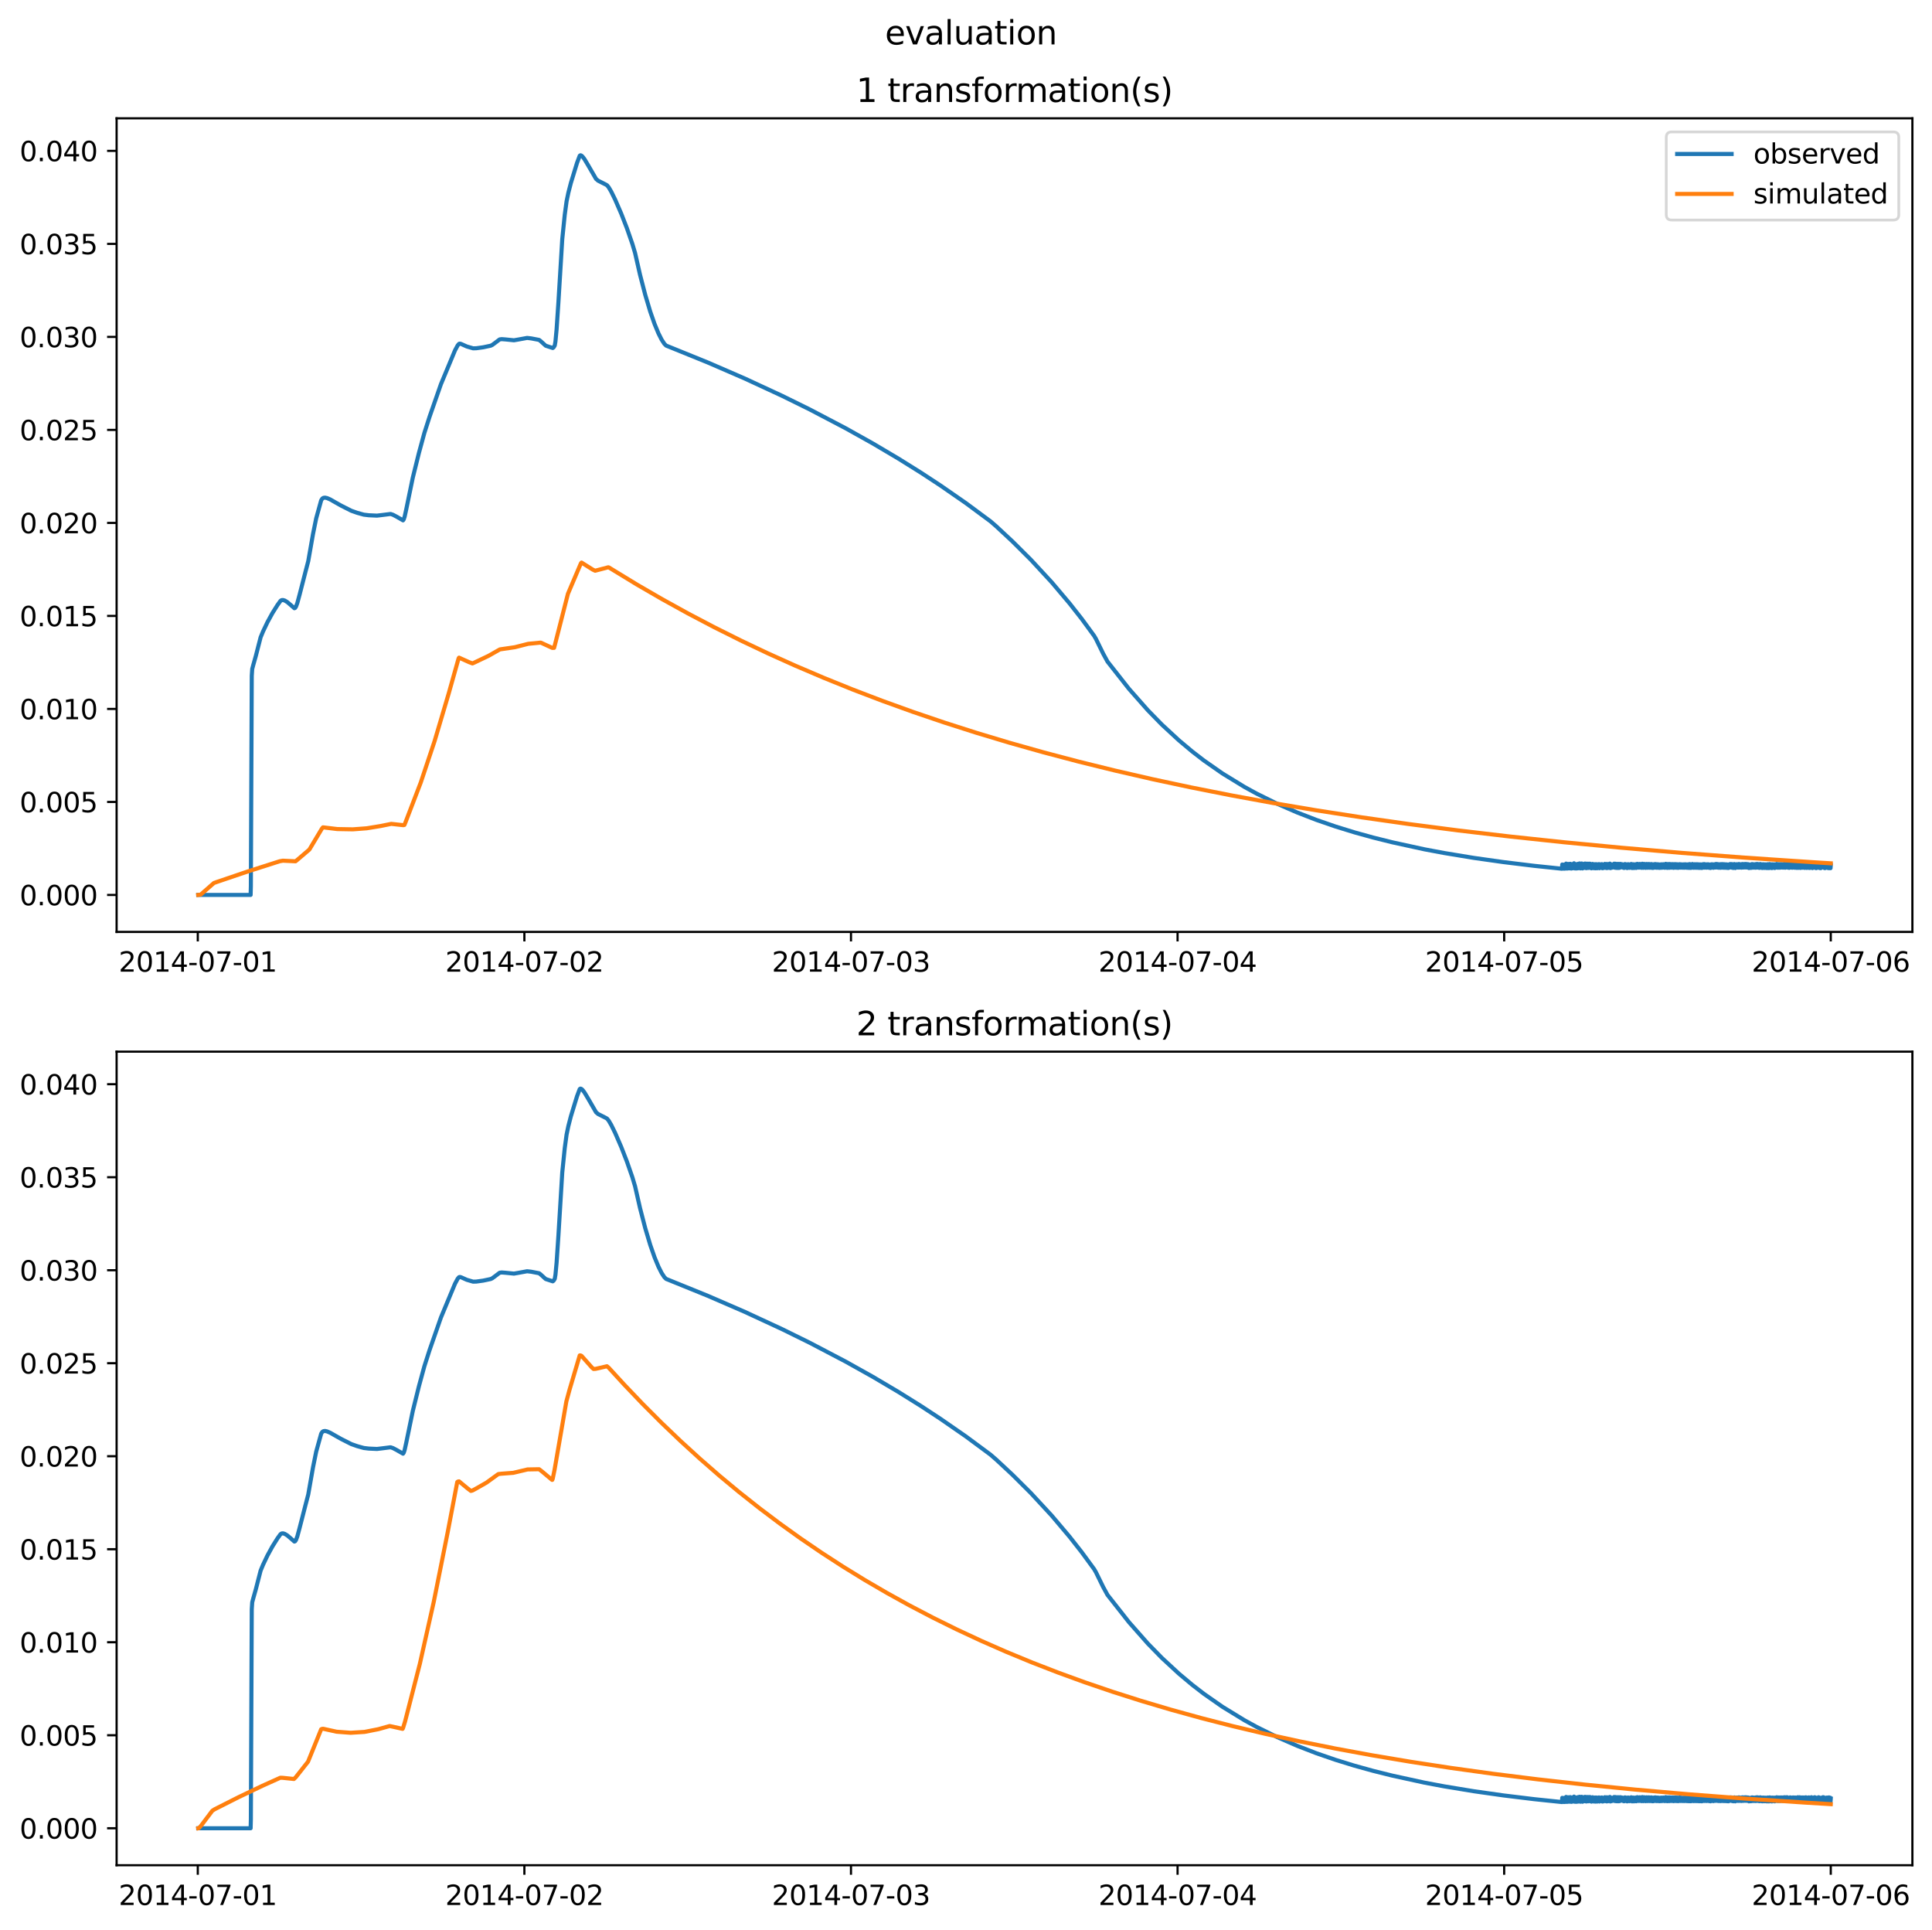 <?xml version="1.0" encoding="utf-8" standalone="no"?>
<!DOCTYPE svg PUBLIC "-//W3C//DTD SVG 1.1//EN"
  "http://www.w3.org/Graphics/SVG/1.1/DTD/svg11.dtd">
<svg xmlns:xlink="http://www.w3.org/1999/xlink" width="709.552pt" height="708.798pt" viewBox="0 0 709.552 708.798" xmlns="http://www.w3.org/2000/svg" version="1.1">
 <defs>
  <style type="text/css">*{stroke-linejoin: round; stroke-linecap: butt}</style>
 </defs>
 <g id="figure_1">
  <g id="patch_1">
   <path d="M 0 708.798 
L 709.552 708.798 
L 709.552 0 
L 0 0 
z
" style="fill: #ffffff"/>
  </g>
  <g id="axes_1">
   <g id="patch_2">
    <path d="M 42.828 342.2 
L 702.352 342.2 
L 702.352 43.44 
L 42.828 43.44 
z
" style="fill: #ffffff"/>
   </g>
   <g id="matplotlib.axis_1">
    <g id="xtick_1">
     <g id="line2d_1">
      <defs>
       <path id="m90a4ed64c1" d="M 0 0 
L 0 3.5 
" style="stroke: #000000; stroke-width: 0.8"/>
      </defs>
      <g>
       <use xlink:href="#m90a4ed64c1" x="72.64" y="342.2" style="stroke: #000000; stroke-width: 0.8"/>
      </g>
     </g>
     <g id="text_1">
      <!-- 2014-07-01 -->
      <g transform="translate(43.582 356.798) scale(0.1 -0.1)">
       <defs>
        <path id="DejaVuSans-32" d="M 1228 531 
L 3431 531 
L 3431 0 
L 469 0 
L 469 531 
Q 828 903 1448 1529 
Q 2069 2156 2228 2338 
Q 2531 2678 2651 2914 
Q 2772 3150 2772 3378 
Q 2772 3750 2511 3984 
Q 2250 4219 1831 4219 
Q 1534 4219 1204 4116 
Q 875 4013 500 3803 
L 500 4441 
Q 881 4594 1212 4672 
Q 1544 4750 1819 4750 
Q 2544 4750 2975 4387 
Q 3406 4025 3406 3419 
Q 3406 3131 3298 2873 
Q 3191 2616 2906 2266 
Q 2828 2175 2409 1742 
Q 1991 1309 1228 531 
z
" transform="scale(0.016)"/>
        <path id="DejaVuSans-30" d="M 2034 4250 
Q 1547 4250 1301 3770 
Q 1056 3291 1056 2328 
Q 1056 1369 1301 889 
Q 1547 409 2034 409 
Q 2525 409 2770 889 
Q 3016 1369 3016 2328 
Q 3016 3291 2770 3770 
Q 2525 4250 2034 4250 
z
M 2034 4750 
Q 2819 4750 3233 4129 
Q 3647 3509 3647 2328 
Q 3647 1150 3233 529 
Q 2819 -91 2034 -91 
Q 1250 -91 836 529 
Q 422 1150 422 2328 
Q 422 3509 836 4129 
Q 1250 4750 2034 4750 
z
" transform="scale(0.016)"/>
        <path id="DejaVuSans-31" d="M 794 531 
L 1825 531 
L 1825 4091 
L 703 3866 
L 703 4441 
L 1819 4666 
L 2450 4666 
L 2450 531 
L 3481 531 
L 3481 0 
L 794 0 
L 794 531 
z
" transform="scale(0.016)"/>
        <path id="DejaVuSans-34" d="M 2419 4116 
L 825 1625 
L 2419 1625 
L 2419 4116 
z
M 2253 4666 
L 3047 4666 
L 3047 1625 
L 3713 1625 
L 3713 1100 
L 3047 1100 
L 3047 0 
L 2419 0 
L 2419 1100 
L 313 1100 
L 313 1709 
L 2253 4666 
z
" transform="scale(0.016)"/>
        <path id="DejaVuSans-2d" d="M 313 2009 
L 1997 2009 
L 1997 1497 
L 313 1497 
L 313 2009 
z
" transform="scale(0.016)"/>
        <path id="DejaVuSans-37" d="M 525 4666 
L 3525 4666 
L 3525 4397 
L 1831 0 
L 1172 0 
L 2766 4134 
L 525 4134 
L 525 4666 
z
" transform="scale(0.016)"/>
       </defs>
       <use xlink:href="#DejaVuSans-32"/>
       <use xlink:href="#DejaVuSans-30" x="63.623"/>
       <use xlink:href="#DejaVuSans-31" x="127.246"/>
       <use xlink:href="#DejaVuSans-34" x="190.869"/>
       <use xlink:href="#DejaVuSans-2d" x="254.492"/>
       <use xlink:href="#DejaVuSans-30" x="290.576"/>
       <use xlink:href="#DejaVuSans-37" x="354.199"/>
       <use xlink:href="#DejaVuSans-2d" x="417.822"/>
       <use xlink:href="#DejaVuSans-30" x="453.906"/>
       <use xlink:href="#DejaVuSans-31" x="517.529"/>
      </g>
     </g>
    </g>
    <g id="xtick_2">
     <g id="line2d_2">
      <g>
       <use xlink:href="#m90a4ed64c1" x="192.587" y="342.2" style="stroke: #000000; stroke-width: 0.8"/>
      </g>
     </g>
     <g id="text_2">
      <!-- 2014-07-02 -->
      <g transform="translate(163.529 356.798) scale(0.1 -0.1)">
       <use xlink:href="#DejaVuSans-32"/>
       <use xlink:href="#DejaVuSans-30" x="63.623"/>
       <use xlink:href="#DejaVuSans-31" x="127.246"/>
       <use xlink:href="#DejaVuSans-34" x="190.869"/>
       <use xlink:href="#DejaVuSans-2d" x="254.492"/>
       <use xlink:href="#DejaVuSans-30" x="290.576"/>
       <use xlink:href="#DejaVuSans-37" x="354.199"/>
       <use xlink:href="#DejaVuSans-2d" x="417.822"/>
       <use xlink:href="#DejaVuSans-30" x="453.906"/>
       <use xlink:href="#DejaVuSans-32" x="517.529"/>
      </g>
     </g>
    </g>
    <g id="xtick_3">
     <g id="line2d_3">
      <g>
       <use xlink:href="#m90a4ed64c1" x="312.533" y="342.2" style="stroke: #000000; stroke-width: 0.8"/>
      </g>
     </g>
     <g id="text_3">
      <!-- 2014-07-03 -->
      <g transform="translate(283.475 356.798) scale(0.1 -0.1)">
       <defs>
        <path id="DejaVuSans-33" d="M 2597 2516 
Q 3050 2419 3304 2112 
Q 3559 1806 3559 1356 
Q 3559 666 3084 287 
Q 2609 -91 1734 -91 
Q 1441 -91 1130 -33 
Q 819 25 488 141 
L 488 750 
Q 750 597 1062 519 
Q 1375 441 1716 441 
Q 2309 441 2620 675 
Q 2931 909 2931 1356 
Q 2931 1769 2642 2001 
Q 2353 2234 1838 2234 
L 1294 2234 
L 1294 2753 
L 1863 2753 
Q 2328 2753 2575 2939 
Q 2822 3125 2822 3475 
Q 2822 3834 2567 4026 
Q 2313 4219 1838 4219 
Q 1578 4219 1281 4162 
Q 984 4106 628 3988 
L 628 4550 
Q 988 4650 1302 4700 
Q 1616 4750 1894 4750 
Q 2613 4750 3031 4423 
Q 3450 4097 3450 3541 
Q 3450 3153 3228 2886 
Q 3006 2619 2597 2516 
z
" transform="scale(0.016)"/>
       </defs>
       <use xlink:href="#DejaVuSans-32"/>
       <use xlink:href="#DejaVuSans-30" x="63.623"/>
       <use xlink:href="#DejaVuSans-31" x="127.246"/>
       <use xlink:href="#DejaVuSans-34" x="190.869"/>
       <use xlink:href="#DejaVuSans-2d" x="254.492"/>
       <use xlink:href="#DejaVuSans-30" x="290.576"/>
       <use xlink:href="#DejaVuSans-37" x="354.199"/>
       <use xlink:href="#DejaVuSans-2d" x="417.822"/>
       <use xlink:href="#DejaVuSans-30" x="453.906"/>
       <use xlink:href="#DejaVuSans-33" x="517.529"/>
      </g>
     </g>
    </g>
    <g id="xtick_4">
     <g id="line2d_4">
      <g>
       <use xlink:href="#m90a4ed64c1" x="432.48" y="342.2" style="stroke: #000000; stroke-width: 0.8"/>
      </g>
     </g>
     <g id="text_4">
      <!-- 2014-07-04 -->
      <g transform="translate(403.422 356.798) scale(0.1 -0.1)">
       <use xlink:href="#DejaVuSans-32"/>
       <use xlink:href="#DejaVuSans-30" x="63.623"/>
       <use xlink:href="#DejaVuSans-31" x="127.246"/>
       <use xlink:href="#DejaVuSans-34" x="190.869"/>
       <use xlink:href="#DejaVuSans-2d" x="254.492"/>
       <use xlink:href="#DejaVuSans-30" x="290.576"/>
       <use xlink:href="#DejaVuSans-37" x="354.199"/>
       <use xlink:href="#DejaVuSans-2d" x="417.822"/>
       <use xlink:href="#DejaVuSans-30" x="453.906"/>
       <use xlink:href="#DejaVuSans-34" x="517.529"/>
      </g>
     </g>
    </g>
    <g id="xtick_5">
     <g id="line2d_5">
      <g>
       <use xlink:href="#m90a4ed64c1" x="552.427" y="342.2" style="stroke: #000000; stroke-width: 0.8"/>
      </g>
     </g>
     <g id="text_5">
      <!-- 2014-07-05 -->
      <g transform="translate(523.369 356.798) scale(0.1 -0.1)">
       <defs>
        <path id="DejaVuSans-35" d="M 691 4666 
L 3169 4666 
L 3169 4134 
L 1269 4134 
L 1269 2991 
Q 1406 3038 1543 3061 
Q 1681 3084 1819 3084 
Q 2600 3084 3056 2656 
Q 3513 2228 3513 1497 
Q 3513 744 3044 326 
Q 2575 -91 1722 -91 
Q 1428 -91 1123 -41 
Q 819 9 494 109 
L 494 744 
Q 775 591 1075 516 
Q 1375 441 1709 441 
Q 2250 441 2565 725 
Q 2881 1009 2881 1497 
Q 2881 1984 2565 2268 
Q 2250 2553 1709 2553 
Q 1456 2553 1204 2497 
Q 953 2441 691 2322 
L 691 4666 
z
" transform="scale(0.016)"/>
       </defs>
       <use xlink:href="#DejaVuSans-32"/>
       <use xlink:href="#DejaVuSans-30" x="63.623"/>
       <use xlink:href="#DejaVuSans-31" x="127.246"/>
       <use xlink:href="#DejaVuSans-34" x="190.869"/>
       <use xlink:href="#DejaVuSans-2d" x="254.492"/>
       <use xlink:href="#DejaVuSans-30" x="290.576"/>
       <use xlink:href="#DejaVuSans-37" x="354.199"/>
       <use xlink:href="#DejaVuSans-2d" x="417.822"/>
       <use xlink:href="#DejaVuSans-30" x="453.906"/>
       <use xlink:href="#DejaVuSans-35" x="517.529"/>
      </g>
     </g>
    </g>
    <g id="xtick_6">
     <g id="line2d_6">
      <g>
       <use xlink:href="#m90a4ed64c1" x="672.373" y="342.2" style="stroke: #000000; stroke-width: 0.8"/>
      </g>
     </g>
     <g id="text_6">
      <!-- 2014-07-06 -->
      <g transform="translate(643.316 356.798) scale(0.1 -0.1)">
       <defs>
        <path id="DejaVuSans-36" d="M 2113 2584 
Q 1688 2584 1439 2293 
Q 1191 2003 1191 1497 
Q 1191 994 1439 701 
Q 1688 409 2113 409 
Q 2538 409 2786 701 
Q 3034 994 3034 1497 
Q 3034 2003 2786 2293 
Q 2538 2584 2113 2584 
z
M 3366 4563 
L 3366 3988 
Q 3128 4100 2886 4159 
Q 2644 4219 2406 4219 
Q 1781 4219 1451 3797 
Q 1122 3375 1075 2522 
Q 1259 2794 1537 2939 
Q 1816 3084 2150 3084 
Q 2853 3084 3261 2657 
Q 3669 2231 3669 1497 
Q 3669 778 3244 343 
Q 2819 -91 2113 -91 
Q 1303 -91 875 529 
Q 447 1150 447 2328 
Q 447 3434 972 4092 
Q 1497 4750 2381 4750 
Q 2619 4750 2861 4703 
Q 3103 4656 3366 4563 
z
" transform="scale(0.016)"/>
       </defs>
       <use xlink:href="#DejaVuSans-32"/>
       <use xlink:href="#DejaVuSans-30" x="63.623"/>
       <use xlink:href="#DejaVuSans-31" x="127.246"/>
       <use xlink:href="#DejaVuSans-34" x="190.869"/>
       <use xlink:href="#DejaVuSans-2d" x="254.492"/>
       <use xlink:href="#DejaVuSans-30" x="290.576"/>
       <use xlink:href="#DejaVuSans-37" x="354.199"/>
       <use xlink:href="#DejaVuSans-2d" x="417.822"/>
       <use xlink:href="#DejaVuSans-30" x="453.906"/>
       <use xlink:href="#DejaVuSans-36" x="517.529"/>
      </g>
     </g>
    </g>
   </g>
   <g id="matplotlib.axis_2">
    <g id="ytick_1">
     <g id="line2d_7">
      <defs>
       <path id="mf711f4388b" d="M 0 0 
L -3.5 0 
" style="stroke: #000000; stroke-width: 0.8"/>
      </defs>
      <g>
       <use xlink:href="#mf711f4388b" x="42.828" y="328.62" style="stroke: #000000; stroke-width: 0.8"/>
      </g>
     </g>
     <g id="text_7">
      <!-- 0.000 -->
      <g transform="translate(7.2 332.419) scale(0.1 -0.1)">
       <defs>
        <path id="DejaVuSans-2e" d="M 684 794 
L 1344 794 
L 1344 0 
L 684 0 
L 684 794 
z
" transform="scale(0.016)"/>
       </defs>
       <use xlink:href="#DejaVuSans-30"/>
       <use xlink:href="#DejaVuSans-2e" x="63.623"/>
       <use xlink:href="#DejaVuSans-30" x="95.41"/>
       <use xlink:href="#DejaVuSans-30" x="159.033"/>
       <use xlink:href="#DejaVuSans-30" x="222.656"/>
      </g>
     </g>
    </g>
    <g id="ytick_2">
     <g id="line2d_8">
      <g>
       <use xlink:href="#mf711f4388b" x="42.828" y="294.467" style="stroke: #000000; stroke-width: 0.8"/>
      </g>
     </g>
     <g id="text_8">
      <!-- 0.005 -->
      <g transform="translate(7.2 298.267) scale(0.1 -0.1)">
       <use xlink:href="#DejaVuSans-30"/>
       <use xlink:href="#DejaVuSans-2e" x="63.623"/>
       <use xlink:href="#DejaVuSans-30" x="95.41"/>
       <use xlink:href="#DejaVuSans-30" x="159.033"/>
       <use xlink:href="#DejaVuSans-35" x="222.656"/>
      </g>
     </g>
    </g>
    <g id="ytick_3">
     <g id="line2d_9">
      <g>
       <use xlink:href="#mf711f4388b" x="42.828" y="260.315" style="stroke: #000000; stroke-width: 0.8"/>
      </g>
     </g>
     <g id="text_9">
      <!-- 0.010 -->
      <g transform="translate(7.2 264.114) scale(0.1 -0.1)">
       <use xlink:href="#DejaVuSans-30"/>
       <use xlink:href="#DejaVuSans-2e" x="63.623"/>
       <use xlink:href="#DejaVuSans-30" x="95.41"/>
       <use xlink:href="#DejaVuSans-31" x="159.033"/>
       <use xlink:href="#DejaVuSans-30" x="222.656"/>
      </g>
     </g>
    </g>
    <g id="ytick_4">
     <g id="line2d_10">
      <g>
       <use xlink:href="#mf711f4388b" x="42.828" y="226.162" style="stroke: #000000; stroke-width: 0.8"/>
      </g>
     </g>
     <g id="text_10">
      <!-- 0.015 -->
      <g transform="translate(7.2 229.962) scale(0.1 -0.1)">
       <use xlink:href="#DejaVuSans-30"/>
       <use xlink:href="#DejaVuSans-2e" x="63.623"/>
       <use xlink:href="#DejaVuSans-30" x="95.41"/>
       <use xlink:href="#DejaVuSans-31" x="159.033"/>
       <use xlink:href="#DejaVuSans-35" x="222.656"/>
      </g>
     </g>
    </g>
    <g id="ytick_5">
     <g id="line2d_11">
      <g>
       <use xlink:href="#mf711f4388b" x="42.828" y="192.01" style="stroke: #000000; stroke-width: 0.8"/>
      </g>
     </g>
     <g id="text_11">
      <!-- 0.020 -->
      <g transform="translate(7.2 195.809) scale(0.1 -0.1)">
       <use xlink:href="#DejaVuSans-30"/>
       <use xlink:href="#DejaVuSans-2e" x="63.623"/>
       <use xlink:href="#DejaVuSans-30" x="95.41"/>
       <use xlink:href="#DejaVuSans-32" x="159.033"/>
       <use xlink:href="#DejaVuSans-30" x="222.656"/>
      </g>
     </g>
    </g>
    <g id="ytick_6">
     <g id="line2d_12">
      <g>
       <use xlink:href="#mf711f4388b" x="42.828" y="157.857" style="stroke: #000000; stroke-width: 0.8"/>
      </g>
     </g>
     <g id="text_12">
      <!-- 0.025 -->
      <g transform="translate(7.2 161.656) scale(0.1 -0.1)">
       <use xlink:href="#DejaVuSans-30"/>
       <use xlink:href="#DejaVuSans-2e" x="63.623"/>
       <use xlink:href="#DejaVuSans-30" x="95.41"/>
       <use xlink:href="#DejaVuSans-32" x="159.033"/>
       <use xlink:href="#DejaVuSans-35" x="222.656"/>
      </g>
     </g>
    </g>
    <g id="ytick_7">
     <g id="line2d_13">
      <g>
       <use xlink:href="#mf711f4388b" x="42.828" y="123.705" style="stroke: #000000; stroke-width: 0.8"/>
      </g>
     </g>
     <g id="text_13">
      <!-- 0.030 -->
      <g transform="translate(7.2 127.504) scale(0.1 -0.1)">
       <use xlink:href="#DejaVuSans-30"/>
       <use xlink:href="#DejaVuSans-2e" x="63.623"/>
       <use xlink:href="#DejaVuSans-30" x="95.41"/>
       <use xlink:href="#DejaVuSans-33" x="159.033"/>
       <use xlink:href="#DejaVuSans-30" x="222.656"/>
      </g>
     </g>
    </g>
    <g id="ytick_8">
     <g id="line2d_14">
      <g>
       <use xlink:href="#mf711f4388b" x="42.828" y="89.552" style="stroke: #000000; stroke-width: 0.8"/>
      </g>
     </g>
     <g id="text_14">
      <!-- 0.035 -->
      <g transform="translate(7.2 93.351) scale(0.1 -0.1)">
       <use xlink:href="#DejaVuSans-30"/>
       <use xlink:href="#DejaVuSans-2e" x="63.623"/>
       <use xlink:href="#DejaVuSans-30" x="95.41"/>
       <use xlink:href="#DejaVuSans-33" x="159.033"/>
       <use xlink:href="#DejaVuSans-35" x="222.656"/>
      </g>
     </g>
    </g>
    <g id="ytick_9">
     <g id="line2d_15">
      <g>
       <use xlink:href="#mf711f4388b" x="42.828" y="55.399" style="stroke: #000000; stroke-width: 0.8"/>
      </g>
     </g>
     <g id="text_15">
      <!-- 0.040 -->
      <g transform="translate(7.2 59.199) scale(0.1 -0.1)">
       <use xlink:href="#DejaVuSans-30"/>
       <use xlink:href="#DejaVuSans-2e" x="63.623"/>
       <use xlink:href="#DejaVuSans-30" x="95.41"/>
       <use xlink:href="#DejaVuSans-34" x="159.033"/>
       <use xlink:href="#DejaVuSans-30" x="222.656"/>
      </g>
     </g>
    </g>
   </g>
   <g id="line2d_16">
    <path d="M 72.806 328.62 
L 92.048 328.617 
L 92.131 325.36 
L 92.464 248.198 
L 92.631 245.636 
L 93.047 244.078 
L 93.964 240.832 
L 95.713 234.024 
L 96.629 231.821 
L 98.212 228.498 
L 100.044 225.146 
L 101.877 222.224 
L 103.043 220.608 
L 103.46 220.367 
L 103.959 220.33 
L 104.626 220.541 
L 105.542 221.112 
L 106.791 222.178 
L 108.124 223.345 
L 108.374 223.239 
L 108.707 222.753 
L 109.207 221.416 
L 110.04 218.321 
L 112.206 209.889 
L 113.205 206.071 
L 114.954 196.103 
L 116.121 190.344 
L 117.953 183.727 
L 118.37 183.083 
L 118.786 182.812 
L 119.369 182.736 
L 120.119 182.894 
L 121.285 183.397 
L 123.451 184.634 
L 125.283 185.664 
L 129.031 187.555 
L 131.197 188.314 
L 133.613 188.985 
L 135.445 189.205 
L 138.444 189.34 
L 140.193 189.135 
L 143.442 188.726 
L 144.358 189.038 
L 145.691 189.739 
L 148.023 191.079 
L 148.273 190.727 
L 148.606 189.732 
L 149.189 187.085 
L 151.605 175.384 
L 153.854 166.321 
L 155.853 158.979 
L 157.769 153.014 
L 161.934 141.081 
L 167.098 128.674 
L 168.097 126.817 
L 168.597 126.249 
L 168.93 126.176 
L 169.43 126.333 
L 171.429 127.229 
L 173.762 127.907 
L 174.928 127.875 
L 177.427 127.531 
L 180.175 126.951 
L 180.759 126.686 
L 181.758 125.957 
L 183.507 124.63 
L 184.257 124.535 
L 185.59 124.635 
L 188.755 124.953 
L 190.421 124.665 
L 193.586 124.087 
L 195.085 124.258 
L 198.001 124.817 
L 198.584 125.278 
L 200.416 126.943 
L 202.999 127.789 
L 203.332 127.545 
L 203.748 126.851 
L 203.998 125.36 
L 204.415 120.959 
L 205.081 111.081 
L 206.497 87.81 
L 207.413 78.852 
L 208.08 73.937 
L 208.746 70.735 
L 209.662 67.193 
L 211.911 59.848 
L 212.911 57.187 
L 213.161 57.024 
L 213.494 57.101 
L 213.994 57.553 
L 214.66 58.448 
L 215.91 60.527 
L 218.908 65.705 
L 219.658 66.345 
L 222.49 67.774 
L 222.99 68.079 
L 223.573 68.817 
L 224.489 70.383 
L 225.905 73.262 
L 228.154 78.444 
L 230.237 83.798 
L 232.236 89.543 
L 233.235 92.89 
L 235.068 100.935 
L 236.984 108.305 
L 238.816 114.438 
L 240.399 118.966 
L 241.815 122.387 
L 242.981 124.702 
L 243.98 126.231 
L 244.647 126.902 
L 245.73 127.339 
L 259.973 133.121 
L 273.634 139.043 
L 287.295 145.376 
L 297.373 150.34 
L 310.617 157.283 
L 320.53 162.826 
L 329.859 168.343 
L 338.272 173.594 
L 345.352 178.245 
L 354.681 184.701 
L 363.761 191.42 
L 365.926 193.302 
L 371.84 198.81 
L 378.587 205.526 
L 386.251 213.808 
L 392.831 221.586 
L 397.329 227.317 
L 401.827 233.459 
L 402.493 234.605 
L 405.159 240.034 
L 406.741 242.93 
L 414.655 252.98 
L 421.568 260.808 
L 426.733 266.091 
L 432.98 271.862 
L 437.894 275.977 
L 442.142 279.254 
L 448.973 284.024 
L 457.052 288.969 
L 461.467 291.391 
L 469.13 295.18 
L 476.377 298.337 
L 483.457 301.075 
L 490.454 303.488 
L 497.451 305.648 
L 504.365 307.56 
L 511.362 309.299 
L 523.19 311.881 
L 530.353 313.223 
L 541.265 315.022 
L 552.177 316.566 
L 563.505 317.944 
L 573.667 319.002 
L 573.751 317.45 
L 573.834 317.491 
L 574.084 318.616 
L 574.334 318.953 
L 574.417 318.991 
L 574.5 317.468 
L 574.584 317.529 
L 574.833 318.678 
L 575 318.946 
L 575.083 318.589 
L 575.167 317.109 
L 575.416 318.579 
L 575.583 318.933 
L 575.75 317.239 
L 575.833 317.926 
L 576.083 318.874 
L 576.166 318.741 
L 576.249 317.226 
L 576.583 318.879 
L 576.666 318.549 
L 576.749 317.188 
L 576.999 318.708 
L 577.082 318.93 
L 577.249 317.535 
L 577.499 318.858 
L 577.582 318.421 
L 577.665 317.26 
L 577.915 318.804 
L 577.999 318.725 
L 578.082 316.992 
L 578.415 318.89 
L 578.498 317.269 
L 578.582 317.474 
L 578.832 318.912 
L 578.915 317.36 
L 578.998 317.441 
L 579.248 318.878 
L 579.331 317.244 
L 579.415 317.475 
L 579.665 318.819 
L 579.748 317.14 
L 579.831 317.68 
L 579.998 318.766 
L 580.081 318.4 
L 580.164 317.053 
L 580.414 318.882 
L 580.581 317.44 
L 580.747 318.699 
L 580.831 318.585 
L 580.914 317.066 
L 581.164 318.893 
L 581.247 317.478 
L 581.331 317.521 
L 581.497 318.773 
L 581.664 317.269 
L 581.83 318.678 
L 581.914 318.397 
L 581.997 317.105 
L 582.247 318.707 
L 582.33 317.102 
L 582.58 318.8 
L 582.663 317.221 
L 582.913 318.708 
L 582.996 317.141 
L 583.246 318.73 
L 583.33 317.169 
L 583.58 318.582 
L 583.663 317.146 
L 583.829 318.675 
L 583.913 318.407 
L 583.996 317.159 
L 584.163 318.741 
L 584.329 317.418 
L 584.496 318.852 
L 584.579 317.511 
L 584.662 317.64 
L 584.829 318.693 
L 584.912 317.225 
L 585.079 318.686 
L 585.245 317.414 
L 585.412 318.816 
L 585.495 317.379 
L 585.579 317.851 
L 585.662 318.594 
L 585.745 318.299 
L 585.829 317.319 
L 585.995 318.843 
L 586.078 317.513 
L 586.162 317.767 
L 586.245 318.554 
L 586.328 318.288 
L 586.412 317.327 
L 586.578 318.824 
L 586.661 317.422 
L 586.828 318.668 
L 586.995 317.618 
L 587.161 318.597 
L 587.245 317.294 
L 587.411 318.815 
L 587.494 317.444 
L 587.661 318.705 
L 587.828 317.618 
L 587.911 318.5 
L 587.994 318.427 
L 588.078 317.343 
L 588.244 318.694 
L 588.327 317.314 
L 588.494 318.81 
L 588.577 317.474 
L 588.744 318.764 
L 588.827 317.645 
L 588.91 317.859 
L 588.994 318.727 
L 589.16 317.659 
L 589.244 318.599 
L 589.41 317.214 
L 589.577 318.592 
L 589.66 317.298 
L 589.827 318.702 
L 589.91 317.326 
L 590.077 318.76 
L 590.16 317.237 
L 590.327 318.729 
L 590.493 317.757 
L 590.576 318.694 
L 590.743 317.44 
L 590.826 318.505 
L 590.91 318.263 
L 590.993 317.212 
L 591.159 318.597 
L 591.243 317.115 
L 591.409 318.779 
L 591.493 317.274 
L 591.659 318.718 
L 591.743 317.407 
L 591.826 317.685 
L 591.909 318.646 
L 592.076 317.555 
L 592.159 318.565 
L 592.326 317.44 
L 592.409 318.496 
L 592.492 318.299 
L 592.576 317.29 
L 592.742 318.466 
L 592.825 317.134 
L 592.992 318.621 
L 593.075 317.186 
L 593.242 318.595 
L 593.325 317.164 
L 593.492 318.682 
L 593.575 317.236 
L 593.742 318.696 
L 593.825 317.255 
L 593.992 318.705 
L 594.075 317.228 
L 594.241 318.706 
L 594.325 317.224 
L 594.491 318.705 
L 594.575 317.24 
L 594.741 318.69 
L 594.825 317.285 
L 594.991 318.594 
L 595.074 317.214 
L 595.241 318.509 
L 595.324 317.263 
L 595.491 318.387 
L 595.574 317.331 
L 595.658 318.457 
L 595.741 318.32 
L 595.824 317.358 
L 595.907 318.538 
L 595.991 318.147 
L 596.074 317.467 
L 596.157 318.628 
L 596.241 317.651 
L 596.324 317.729 
L 596.407 318.713 
L 596.49 317.455 
L 596.657 318.675 
L 596.74 317.283 
L 596.907 318.486 
L 596.99 317.3 
L 597.074 318.4 
L 597.157 318.224 
L 597.24 317.487 
L 597.323 318.634 
L 597.49 317.684 
L 597.573 318.753 
L 597.657 317.505 
L 597.74 317.912 
L 597.823 318.702 
L 597.907 317.328 
L 598.073 318.497 
L 598.156 317.384 
L 598.24 318.547 
L 598.406 317.634 
L 598.49 318.682 
L 598.573 317.427 
L 598.739 318.615 
L 598.823 317.377 
L 598.906 318.471 
L 598.989 318.2 
L 599.073 317.243 
L 599.156 318.531 
L 599.323 317.701 
L 599.406 318.753 
L 599.489 317.524 
L 599.656 318.624 
L 599.739 317.337 
L 599.822 318.436 
L 599.989 317.67 
L 600.072 318.747 
L 600.156 317.537 
L 600.322 318.501 
L 600.405 317.378 
L 600.489 318.567 
L 600.655 317.542 
L 600.739 318.695 
L 600.822 317.511 
L 600.905 317.788 
L 600.988 318.707 
L 601.072 317.263 
L 601.238 318.57 
L 601.322 317.209 
L 601.488 318.364 
L 601.572 317.256 
L 601.655 318.546 
L 601.821 317.445 
L 601.905 318.614 
L 601.988 317.44 
L 602.155 318.523 
L 602.238 317.239 
L 602.321 318.457 
L 602.405 318.194 
L 602.488 317.281 
L 602.571 318.573 
L 602.738 317.568 
L 602.821 318.67 
L 602.904 317.364 
L 603.071 318.494 
L 603.154 317.161 
L 603.237 318.323 
L 603.321 318.068 
L 603.404 317.448 
L 603.487 318.671 
L 603.571 317.521 
L 603.654 317.773 
L 603.737 318.609 
L 603.821 317.22 
L 603.987 318.388 
L 604.07 317.337 
L 604.154 318.634 
L 604.32 317.654 
L 604.404 318.679 
L 604.487 317.291 
L 604.654 318.533 
L 604.737 317.246 
L 604.82 318.483 
L 604.987 317.503 
L 605.07 318.648 
L 605.153 317.358 
L 605.32 318.545 
L 605.403 317.257 
L 605.486 318.488 
L 605.653 317.654 
L 605.736 318.64 
L 605.82 317.286 
L 605.903 318.21 
L 605.986 318.183 
L 606.07 317.37 
L 606.153 318.637 
L 606.236 317.514 
L 606.403 318.525 
L 606.486 317.277 
L 606.569 318.473 
L 606.736 317.72 
L 606.819 318.708 
L 606.903 317.372 
L 606.986 318.292 
L 607.069 318.232 
L 607.152 317.43 
L 607.236 318.689 
L 607.319 317.589 
L 607.486 318.554 
L 607.569 317.313 
L 607.652 318.518 
L 607.819 317.757 
L 607.902 318.585 
L 607.985 317.278 
L 608.069 318.42 
L 608.235 317.593 
L 608.319 318.642 
L 608.402 317.346 
L 608.485 318.304 
L 608.568 317.988 
L 608.652 317.569 
L 608.735 318.635 
L 608.818 317.348 
L 608.902 318.314 
L 608.985 318.005 
L 609.068 317.592 
L 609.152 318.659 
L 609.235 317.404 
L 609.318 318.423 
L 609.485 317.628 
L 609.568 318.691 
L 609.651 317.442 
L 609.735 318.458 
L 609.901 317.667 
L 609.984 318.641 
L 610.068 317.373 
L 610.151 318.465 
L 610.318 317.65 
L 610.401 318.639 
L 610.484 317.38 
L 610.568 318.478 
L 610.734 317.674 
L 610.817 318.497 
L 610.901 317.343 
L 610.984 318.583 
L 611.067 317.835 
L 611.151 317.926 
L 611.234 318.416 
L 611.317 317.457 
L 611.401 318.652 
L 611.484 317.443 
L 611.65 318.433 
L 611.734 317.198 
L 611.817 318.506 
L 611.984 317.596 
L 612.067 318.646 
L 612.15 317.256 
L 612.233 318.231 
L 612.317 318.205 
L 612.4 317.4 
L 612.483 318.687 
L 612.567 317.467 
L 612.733 318.507 
L 612.817 317.267 
L 612.9 318.572 
L 613.066 317.593 
L 613.15 318.658 
L 613.233 317.267 
L 613.4 318.356 
L 613.483 317.376 
L 613.566 318.584 
L 613.65 317.307 
L 613.816 318.46 
L 613.899 317.342 
L 613.983 318.614 
L 614.066 317.464 
L 614.233 318.586 
L 614.316 317.3 
L 614.399 318.535 
L 614.482 317.602 
L 614.566 317.729 
L 614.649 318.675 
L 614.732 317.341 
L 614.816 318.48 
L 614.982 317.597 
L 615.066 318.607 
L 615.149 317.306 
L 615.232 318.464 
L 615.399 317.6 
L 615.482 318.617 
L 615.565 317.324 
L 615.649 318.484 
L 615.815 317.629 
L 615.899 318.644 
L 615.982 317.358 
L 616.065 318.515 
L 616.232 317.665 
L 616.315 318.677 
L 616.398 317.397 
L 616.482 318.539 
L 616.648 317.63 
L 616.731 318.587 
L 616.815 317.33 
L 616.898 318.542 
L 617.065 317.646 
L 617.148 318.606 
L 617.231 317.356 
L 617.315 318.518 
L 617.398 317.646 
L 617.481 317.815 
L 617.564 318.549 
L 617.648 317.403 
L 617.731 318.614 
L 617.814 317.54 
L 617.981 318.397 
L 618.064 317.444 
L 618.148 318.617 
L 618.231 317.389 
L 618.397 318.24 
L 618.481 317.568 
L 618.564 318.637 
L 618.647 317.377 
L 618.731 318.42 
L 618.814 317.829 
L 618.897 317.877 
L 618.98 318.462 
L 619.064 317.365 
L 619.147 318.612 
L 619.23 317.539 
L 619.314 318.265 
L 619.397 318.16 
L 619.48 317.564 
L 619.564 318.649 
L 619.647 317.407 
L 619.73 318.494 
L 619.897 317.6 
L 619.98 318.673 
L 620.063 317.396 
L 620.147 318.493 
L 620.313 317.614 
L 620.397 318.691 
L 620.48 317.295 
L 620.563 318.274 
L 620.646 318.179 
L 620.73 317.327 
L 620.813 318.7 
L 620.896 317.576 
L 620.98 317.91 
L 621.063 318.28 
L 621.146 317.447 
L 621.229 318.673 
L 621.313 317.401 
L 621.479 318.376 
L 621.563 317.256 
L 621.646 318.577 
L 621.729 317.582 
L 621.896 318.251 
L 621.979 317.413 
L 622.062 318.663 
L 622.146 317.408 
L 622.312 318.162 
L 622.396 317.34 
L 622.479 318.619 
L 622.562 317.475 
L 622.646 318.356 
L 622.729 318.105 
L 622.812 317.484 
L 622.895 318.65 
L 622.979 317.344 
L 623.062 318.265 
L 623.145 318.084 
L 623.229 317.473 
L 623.312 318.649 
L 623.395 317.35 
L 623.478 318.276 
L 623.562 318.101 
L 623.645 317.495 
L 623.728 318.671 
L 623.812 317.379 
L 623.895 318.304 
L 623.978 318.131 
L 624.062 317.528 
L 624.145 318.701 
L 624.228 317.415 
L 624.311 318.337 
L 624.395 318.221 
L 624.478 317.494 
L 624.561 318.683 
L 624.645 317.406 
L 624.728 318.337 
L 624.811 318.129 
L 624.895 317.541 
L 624.978 318.724 
L 625.061 317.451 
L 625.144 318.367 
L 625.311 317.718 
L 625.394 318.635 
L 625.478 317.32 
L 625.561 318.477 
L 625.727 317.672 
L 625.811 318.474 
L 625.894 317.292 
L 625.977 318.602 
L 626.144 317.83 
L 626.227 318.562 
L 626.311 317.362 
L 626.394 318.59 
L 626.477 317.641 
L 626.644 318.207 
L 626.727 317.452 
L 626.81 318.62 
L 626.894 317.385 
L 626.977 318.346 
L 627.144 317.761 
L 627.227 318.512 
L 627.31 317.351 
L 627.393 318.597 
L 627.477 317.61 
L 627.643 318.252 
L 627.727 317.508 
L 627.81 318.675 
L 627.893 317.455 
L 627.976 318.457 
L 628.143 317.478 
L 628.226 318.731 
L 628.31 317.42 
L 628.393 318.204 
L 628.476 317.971 
L 628.56 317.581 
L 628.643 318.576 
L 628.726 317.345 
L 628.809 318.501 
L 628.893 317.747 
L 628.976 317.994 
L 629.059 318.399 
L 629.143 317.422 
L 629.226 318.667 
L 629.309 317.53 
L 629.393 318.416 
L 629.559 317.374 
L 629.642 318.579 
L 629.726 317.372 
L 629.809 318.408 
L 629.976 317.82 
L 630.059 318.563 
L 630.142 317.251 
L 630.225 318.465 
L 630.309 317.638 
L 630.475 318.429 
L 630.559 317.249 
L 630.642 318.551 
L 630.725 317.595 
L 630.892 318.284 
L 630.975 317.32 
L 631.058 318.623 
L 631.142 317.521 
L 631.225 318.432 
L 631.392 317.405 
L 631.475 318.628 
L 631.558 317.356 
L 631.642 318.205 
L 631.725 318.028 
L 631.808 317.663 
L 631.891 318.656 
L 631.975 317.32 
L 632.058 318.358 
L 632.225 317.547 
L 632.308 318.608 
L 632.391 317.296 
L 632.474 318.345 
L 632.641 317.551 
L 632.724 318.617 
L 632.808 317.312 
L 632.891 318.363 
L 632.974 318.091 
L 633.058 317.536 
L 633.141 318.641 
L 633.224 317.342 
L 633.307 318.391 
L 633.391 318.121 
L 633.474 317.471 
L 633.557 318.649 
L 633.641 317.377 
L 633.724 318.418 
L 633.807 318.111 
L 633.891 317.468 
L 633.974 318.653 
L 634.057 317.388 
L 634.14 318.432 
L 634.224 318.129 
L 634.307 317.491 
L 634.39 318.707 
L 634.474 317.448 
L 634.557 318.426 
L 634.64 318.131 
L 634.723 317.498 
L 634.807 318.719 
L 634.89 317.476 
L 634.973 318.338 
L 635.057 318.154 
L 635.14 317.525 
L 635.223 318.558 
L 635.307 317.294 
L 635.39 318.383 
L 635.473 318.059 
L 635.556 317.665 
L 635.64 318.493 
L 635.723 317.271 
L 635.806 318.546 
L 635.973 317.792 
L 636.056 318.404 
L 636.14 317.311 
L 636.223 318.658 
L 636.306 317.797 
L 636.389 317.968 
L 636.473 318.253 
L 636.556 317.374 
L 636.639 318.72 
L 636.723 317.636 
L 636.806 317.735 
L 636.889 318.562 
L 636.972 317.274 
L 637.056 318.561 
L 637.222 317.41 
L 637.306 318.745 
L 637.389 317.489 
L 637.472 318.233 
L 637.556 318.055 
L 637.639 317.477 
L 637.722 318.563 
L 637.805 317.34 
L 637.889 318.423 
L 637.972 317.724 
L 638.055 317.832 
L 638.139 318.409 
L 638.222 317.35 
L 638.305 318.588 
L 638.389 317.455 
L 638.555 318.515 
L 638.638 317.261 
L 638.722 318.573 
L 638.888 317.597 
L 638.972 318.526 
L 639.055 317.353 
L 639.138 318.562 
L 639.221 317.731 
L 639.305 317.781 
L 639.388 318.387 
L 639.471 317.347 
L 639.555 318.616 
L 639.638 317.61 
L 639.721 317.842 
L 639.805 318.499 
L 639.888 317.26 
L 639.971 318.553 
L 640.138 317.585 
L 640.221 318.571 
L 640.304 317.288 
L 640.388 318.397 
L 640.554 317.706 
L 640.638 318.522 
L 640.721 317.271 
L 640.804 318.525 
L 640.971 317.605 
L 641.054 318.529 
L 641.137 317.237 
L 641.221 318.468 
L 641.387 317.439 
L 641.47 318.546 
L 641.554 317.288 
L 641.637 318.412 
L 641.804 317.425 
L 641.887 318.574 
L 641.97 317.314 
L 642.054 318.379 
L 642.22 317.404 
L 642.303 318.746 
L 642.387 317.568 
L 642.553 318.23 
L 642.637 317.442 
L 642.72 318.704 
L 642.803 317.554 
L 642.97 318.272 
L 643.053 317.409 
L 643.136 318.685 
L 643.22 317.545 
L 643.386 318.417 
L 643.47 317.28 
L 643.553 318.61 
L 643.636 317.689 
L 643.719 317.868 
L 643.803 318.515 
L 643.886 317.336 
L 643.969 318.608 
L 644.136 317.584 
L 644.219 318.587 
L 644.303 317.36 
L 644.386 318.5 
L 644.552 317.423 
L 644.636 318.63 
L 644.719 317.404 
L 644.802 318.306 
L 644.886 318.263 
L 644.969 317.264 
L 645.052 318.609 
L 645.136 317.578 
L 645.302 318.402 
L 645.385 317.236 
L 645.469 318.556 
L 645.552 317.792 
L 645.635 317.89 
L 645.719 318.597 
L 645.802 317.311 
L 645.885 318.473 
L 645.968 318.111 
L 646.052 317.454 
L 646.135 318.693 
L 646.218 317.459 
L 646.385 318.418 
L 646.468 317.253 
L 646.552 318.581 
L 646.718 317.628 
L 646.801 318.653 
L 646.885 317.359 
L 646.968 318.297 
L 647.051 318.285 
L 647.135 317.394 
L 647.218 318.733 
L 647.301 317.661 
L 647.385 317.868 
L 647.468 318.603 
L 647.551 317.34 
L 647.634 318.545 
L 647.801 317.549 
L 647.884 318.713 
L 647.968 317.471 
L 648.134 318.466 
L 648.217 317.381 
L 648.301 318.695 
L 648.467 317.651 
L 648.551 318.692 
L 648.634 317.421 
L 648.717 318.409 
L 648.801 318.119 
L 648.884 317.4 
L 648.967 318.766 
L 649.134 317.625 
L 649.217 318.581 
L 649.3 317.324 
L 649.384 318.522 
L 649.467 318.129 
L 649.55 317.437 
L 649.634 318.76 
L 649.717 317.678 
L 649.8 318.043 
L 649.883 318.21 
L 649.967 317.278 
L 650.05 318.703 
L 650.217 317.467 
L 650.3 318.661 
L 650.383 317.418 
L 650.466 318.354 
L 650.55 318.068 
L 650.633 317.374 
L 650.716 318.767 
L 650.8 317.74 
L 650.883 317.783 
L 650.966 318.574 
L 651.05 317.357 
L 651.133 318.497 
L 651.299 317.514 
L 651.383 318.671 
L 651.466 317.423 
L 651.549 318.338 
L 651.633 318.032 
L 651.716 317.373 
L 651.799 318.739 
L 651.883 317.686 
L 652.049 318.266 
L 652.132 317.357 
L 652.216 318.594 
L 652.299 317.573 
L 652.382 317.88 
L 652.466 318.524 
L 652.549 317.239 
L 652.632 318.496 
L 652.715 318.22 
L 652.799 317.337 
L 652.882 318.624 
L 652.965 317.631 
L 653.132 318.186 
L 653.215 317.311 
L 653.299 318.609 
L 653.382 317.622 
L 653.465 317.905 
L 653.548 318.265 
L 653.632 317.319 
L 653.715 318.619 
L 653.798 317.637 
L 653.882 317.923 
L 653.965 318.359 
L 654.048 317.301 
L 654.132 318.541 
L 654.215 317.61 
L 654.298 317.923 
L 654.381 318.362 
L 654.465 317.309 
L 654.548 318.572 
L 654.631 317.7 
L 654.715 317.94 
L 654.798 318.381 
L 654.881 317.332 
L 654.964 318.594 
L 655.131 317.759 
L 655.214 318.46 
L 655.298 317.224 
L 655.381 318.504 
L 655.464 318.189 
L 655.548 317.336 
L 655.631 318.622 
L 655.714 317.642 
L 655.881 318.268 
L 655.964 317.235 
L 656.047 318.533 
L 656.214 317.733 
L 656.297 318.453 
L 656.381 317.231 
L 656.464 318.436 
L 656.63 317.572 
L 656.714 318.616 
L 656.797 317.399 
L 656.88 318.187 
L 656.964 318.074 
L 657.047 317.468 
L 657.13 318.677 
L 657.213 317.563 
L 657.297 317.916 
L 657.38 318.392 
L 657.463 317.275 
L 657.547 318.547 
L 657.713 317.777 
L 657.797 318.574 
L 657.88 317.35 
L 657.963 318.397 
L 658.13 317.399 
L 658.213 318.637 
L 658.296 317.538 
L 658.38 317.906 
L 658.463 318.397 
L 658.546 317.293 
L 658.63 318.572 
L 658.796 317.52 
L 658.879 318.601 
L 658.963 317.41 
L 659.129 318.2 
L 659.213 317.32 
L 659.296 318.649 
L 659.379 317.712 
L 659.462 317.729 
L 659.546 318.557 
L 659.629 317.354 
L 659.712 318.418 
L 659.879 317.456 
L 659.962 318.698 
L 660.046 317.618 
L 660.212 318.414 
L 660.295 317.219 
L 660.379 318.467 
L 660.545 317.42 
L 660.629 318.679 
L 660.712 317.607 
L 660.879 318.349 
L 660.962 317.233 
L 661.045 318.484 
L 661.212 317.449 
L 661.295 318.707 
L 661.378 317.572 
L 661.462 317.906 
L 661.545 318.432 
L 661.628 317.322 
L 661.711 318.558 
L 661.878 317.302 
L 661.961 318.628 
L 662.045 317.617 
L 662.211 318.523 
L 662.295 317.325 
L 662.378 318.385 
L 662.461 318.203 
L 662.544 317.316 
L 662.628 318.665 
L 662.794 317.516 
L 662.878 318.68 
L 662.961 317.536 
L 663.128 318.404 
L 663.211 317.245 
L 663.294 318.538 
L 663.377 318.111 
L 663.461 317.338 
L 663.544 318.7 
L 663.711 317.683 
L 663.794 318.659 
L 663.877 317.46 
L 664.044 318.39 
L 664.127 317.31 
L 664.21 318.596 
L 664.377 317.292 
L 664.46 318.712 
L 664.627 317.589 
L 664.71 318.712 
L 664.793 317.578 
L 664.96 318.464 
L 665.043 317.298 
L 665.127 318.409 
L 665.21 318.29 
L 665.293 317.223 
L 665.377 318.54 
L 665.543 317.474 
L 665.626 318.765 
L 665.793 317.522 
L 665.876 318.676 
L 665.96 317.554 
L 666.126 318.468 
L 666.209 317.313 
L 666.293 318.42 
L 666.376 318.276 
L 666.459 317.221 
L 666.543 318.549 
L 666.709 317.301 
L 666.793 318.739 
L 666.959 317.417 
L 667.042 318.775 
L 667.209 317.695 
L 667.292 318.705 
L 667.376 317.537 
L 667.542 318.573 
L 667.626 317.384 
L 667.709 318.44 
L 667.792 318.273 
L 667.875 317.232 
L 667.959 318.571 
L 668.042 318.19 
L 668.125 317.293 
L 668.209 318.713 
L 668.375 317.488 
L 668.458 318.782 
L 668.625 317.582 
L 668.708 318.787 
L 668.792 317.637 
L 668.958 318.578 
L 669.042 317.406 
L 669.208 318.422 
L 669.291 317.299 
L 669.375 318.492 
L 669.458 318.238 
L 669.541 317.205 
L 669.625 318.533 
L 669.708 318.142 
L 669.791 317.251 
L 669.875 318.672 
L 670.041 317.436 
L 670.124 318.78 
L 670.291 317.603 
L 670.374 318.744 
L 670.458 317.658 
L 670.541 317.771 
L 670.624 318.602 
L 670.707 317.398 
L 670.874 318.47 
L 670.957 317.358 
L 671.041 318.467 
L 671.124 318.332 
L 671.207 317.361 
L 671.291 318.72 
L 671.457 317.382 
L 671.54 318.783 
L 671.707 317.284 
L 671.79 318.744 
L 671.957 317.418 
L 672.04 318.79 
L 672.207 317.406 
L 672.29 318.786 
L 672.373 317.719 
L 672.373 317.719 
" clip-path="url(#pdc0bdcc08d)" style="fill: none; stroke: #1f77b4; stroke-width: 1.5; stroke-linecap: square"/>
   </g>
   <g id="line2d_17">
    <path d="M 72.806 328.62 
L 73.723 328.482 
L 78.554 324.246 
L 79.637 323.857 
L 91.132 319.956 
L 102.71 316.256 
L 103.876 316.047 
L 108.541 316.266 
L 109.207 315.727 
L 113.622 311.957 
L 118.203 304.299 
L 118.619 303.8 
L 123.867 304.433 
L 129.615 304.534 
L 134.696 304.151 
L 139.777 303.319 
L 143.692 302.524 
L 148.106 303.007 
L 148.523 302.923 
L 148.939 301.906 
L 154.52 287.36 
L 159.601 272.147 
L 164.766 254.736 
L 168.431 241.73 
L 168.597 241.488 
L 172.346 243.174 
L 173.512 243.609 
L 174.095 243.36 
L 179.426 240.822 
L 183.591 238.457 
L 189.088 237.657 
L 194.003 236.408 
L 198.584 235.964 
L 202.832 237.909 
L 203.498 237.891 
L 203.915 236.3 
L 208.579 218.044 
L 213.327 206.886 
L 213.577 206.577 
L 217.742 209.187 
L 218.575 209.573 
L 223.406 208.306 
L 223.656 208.392 
L 233.985 214.69 
L 243.231 220.047 
L 252.643 225.242 
L 262.222 230.274 
L 271.968 235.142 
L 281.964 239.884 
L 292.126 244.459 
L 302.538 248.902 
L 313.2 253.209 
L 324.111 257.376 
L 335.273 261.4 
L 346.768 265.307 
L 358.596 269.09 
L 370.757 272.744 
L 383.252 276.265 
L 396.163 279.67 
L 409.49 282.953 
L 423.234 286.109 
L 437.478 289.149 
L 452.221 292.066 
L 467.548 294.871 
L 483.457 297.555 
L 500.033 300.125 
L 517.359 302.584 
L 535.434 304.924 
L 554.426 307.156 
L 574.334 309.27 
L 595.324 311.274 
L 617.481 313.165 
L 640.971 314.945 
L 666.043 316.619 
L 672.373 317.009 
L 672.373 317.009 
" clip-path="url(#pdc0bdcc08d)" style="fill: none; stroke: #ff7f0e; stroke-width: 1.5; stroke-linecap: square"/>
   </g>
   <g id="patch_3">
    <path d="M 42.828 342.2 
L 42.828 43.44 
" style="fill: none; stroke: #000000; stroke-width: 0.8; stroke-linejoin: miter; stroke-linecap: square"/>
   </g>
   <g id="patch_4">
    <path d="M 702.352 342.2 
L 702.352 43.44 
" style="fill: none; stroke: #000000; stroke-width: 0.8; stroke-linejoin: miter; stroke-linecap: square"/>
   </g>
   <g id="patch_5">
    <path d="M 42.828 342.2 
L 702.352 342.2 
" style="fill: none; stroke: #000000; stroke-width: 0.8; stroke-linejoin: miter; stroke-linecap: square"/>
   </g>
   <g id="patch_6">
    <path d="M 42.828 43.44 
L 702.352 43.44 
" style="fill: none; stroke: #000000; stroke-width: 0.8; stroke-linejoin: miter; stroke-linecap: square"/>
   </g>
   <g id="text_16">
    <!-- 1 transformation(s) -->
    <g transform="translate(314.475 37.44) scale(0.12 -0.12)">
     <defs>
      <path id="DejaVuSans-20" transform="scale(0.016)"/>
      <path id="DejaVuSans-74" d="M 1172 4494 
L 1172 3500 
L 2356 3500 
L 2356 3053 
L 1172 3053 
L 1172 1153 
Q 1172 725 1289 603 
Q 1406 481 1766 481 
L 2356 481 
L 2356 0 
L 1766 0 
Q 1100 0 847 248 
Q 594 497 594 1153 
L 594 3053 
L 172 3053 
L 172 3500 
L 594 3500 
L 594 4494 
L 1172 4494 
z
" transform="scale(0.016)"/>
      <path id="DejaVuSans-72" d="M 2631 2963 
Q 2534 3019 2420 3045 
Q 2306 3072 2169 3072 
Q 1681 3072 1420 2755 
Q 1159 2438 1159 1844 
L 1159 0 
L 581 0 
L 581 3500 
L 1159 3500 
L 1159 2956 
Q 1341 3275 1631 3429 
Q 1922 3584 2338 3584 
Q 2397 3584 2469 3576 
Q 2541 3569 2628 3553 
L 2631 2963 
z
" transform="scale(0.016)"/>
      <path id="DejaVuSans-61" d="M 2194 1759 
Q 1497 1759 1228 1600 
Q 959 1441 959 1056 
Q 959 750 1161 570 
Q 1363 391 1709 391 
Q 2188 391 2477 730 
Q 2766 1069 2766 1631 
L 2766 1759 
L 2194 1759 
z
M 3341 1997 
L 3341 0 
L 2766 0 
L 2766 531 
Q 2569 213 2275 61 
Q 1981 -91 1556 -91 
Q 1019 -91 701 211 
Q 384 513 384 1019 
Q 384 1609 779 1909 
Q 1175 2209 1959 2209 
L 2766 2209 
L 2766 2266 
Q 2766 2663 2505 2880 
Q 2244 3097 1772 3097 
Q 1472 3097 1187 3025 
Q 903 2953 641 2809 
L 641 3341 
Q 956 3463 1253 3523 
Q 1550 3584 1831 3584 
Q 2591 3584 2966 3190 
Q 3341 2797 3341 1997 
z
" transform="scale(0.016)"/>
      <path id="DejaVuSans-6e" d="M 3513 2113 
L 3513 0 
L 2938 0 
L 2938 2094 
Q 2938 2591 2744 2837 
Q 2550 3084 2163 3084 
Q 1697 3084 1428 2787 
Q 1159 2491 1159 1978 
L 1159 0 
L 581 0 
L 581 3500 
L 1159 3500 
L 1159 2956 
Q 1366 3272 1645 3428 
Q 1925 3584 2291 3584 
Q 2894 3584 3203 3211 
Q 3513 2838 3513 2113 
z
" transform="scale(0.016)"/>
      <path id="DejaVuSans-73" d="M 2834 3397 
L 2834 2853 
Q 2591 2978 2328 3040 
Q 2066 3103 1784 3103 
Q 1356 3103 1142 2972 
Q 928 2841 928 2578 
Q 928 2378 1081 2264 
Q 1234 2150 1697 2047 
L 1894 2003 
Q 2506 1872 2764 1633 
Q 3022 1394 3022 966 
Q 3022 478 2636 193 
Q 2250 -91 1575 -91 
Q 1294 -91 989 -36 
Q 684 19 347 128 
L 347 722 
Q 666 556 975 473 
Q 1284 391 1588 391 
Q 1994 391 2212 530 
Q 2431 669 2431 922 
Q 2431 1156 2273 1281 
Q 2116 1406 1581 1522 
L 1381 1569 
Q 847 1681 609 1914 
Q 372 2147 372 2553 
Q 372 3047 722 3315 
Q 1072 3584 1716 3584 
Q 2034 3584 2315 3537 
Q 2597 3491 2834 3397 
z
" transform="scale(0.016)"/>
      <path id="DejaVuSans-66" d="M 2375 4863 
L 2375 4384 
L 1825 4384 
Q 1516 4384 1395 4259 
Q 1275 4134 1275 3809 
L 1275 3500 
L 2222 3500 
L 2222 3053 
L 1275 3053 
L 1275 0 
L 697 0 
L 697 3053 
L 147 3053 
L 147 3500 
L 697 3500 
L 697 3744 
Q 697 4328 969 4595 
Q 1241 4863 1831 4863 
L 2375 4863 
z
" transform="scale(0.016)"/>
      <path id="DejaVuSans-6f" d="M 1959 3097 
Q 1497 3097 1228 2736 
Q 959 2375 959 1747 
Q 959 1119 1226 758 
Q 1494 397 1959 397 
Q 2419 397 2687 759 
Q 2956 1122 2956 1747 
Q 2956 2369 2687 2733 
Q 2419 3097 1959 3097 
z
M 1959 3584 
Q 2709 3584 3137 3096 
Q 3566 2609 3566 1747 
Q 3566 888 3137 398 
Q 2709 -91 1959 -91 
Q 1206 -91 779 398 
Q 353 888 353 1747 
Q 353 2609 779 3096 
Q 1206 3584 1959 3584 
z
" transform="scale(0.016)"/>
      <path id="DejaVuSans-6d" d="M 3328 2828 
Q 3544 3216 3844 3400 
Q 4144 3584 4550 3584 
Q 5097 3584 5394 3201 
Q 5691 2819 5691 2113 
L 5691 0 
L 5113 0 
L 5113 2094 
Q 5113 2597 4934 2840 
Q 4756 3084 4391 3084 
Q 3944 3084 3684 2787 
Q 3425 2491 3425 1978 
L 3425 0 
L 2847 0 
L 2847 2094 
Q 2847 2600 2669 2842 
Q 2491 3084 2119 3084 
Q 1678 3084 1418 2786 
Q 1159 2488 1159 1978 
L 1159 0 
L 581 0 
L 581 3500 
L 1159 3500 
L 1159 2956 
Q 1356 3278 1631 3431 
Q 1906 3584 2284 3584 
Q 2666 3584 2933 3390 
Q 3200 3197 3328 2828 
z
" transform="scale(0.016)"/>
      <path id="DejaVuSans-69" d="M 603 3500 
L 1178 3500 
L 1178 0 
L 603 0 
L 603 3500 
z
M 603 4863 
L 1178 4863 
L 1178 4134 
L 603 4134 
L 603 4863 
z
" transform="scale(0.016)"/>
      <path id="DejaVuSans-28" d="M 1984 4856 
Q 1566 4138 1362 3434 
Q 1159 2731 1159 2009 
Q 1159 1288 1364 580 
Q 1569 -128 1984 -844 
L 1484 -844 
Q 1016 -109 783 600 
Q 550 1309 550 2009 
Q 550 2706 781 3412 
Q 1013 4119 1484 4856 
L 1984 4856 
z
" transform="scale(0.016)"/>
      <path id="DejaVuSans-29" d="M 513 4856 
L 1013 4856 
Q 1481 4119 1714 3412 
Q 1947 2706 1947 2009 
Q 1947 1309 1714 600 
Q 1481 -109 1013 -844 
L 513 -844 
Q 928 -128 1133 580 
Q 1338 1288 1338 2009 
Q 1338 2731 1133 3434 
Q 928 4138 513 4856 
z
" transform="scale(0.016)"/>
     </defs>
     <use xlink:href="#DejaVuSans-31"/>
     <use xlink:href="#DejaVuSans-20" x="63.623"/>
     <use xlink:href="#DejaVuSans-74" x="95.41"/>
     <use xlink:href="#DejaVuSans-72" x="134.619"/>
     <use xlink:href="#DejaVuSans-61" x="175.732"/>
     <use xlink:href="#DejaVuSans-6e" x="237.012"/>
     <use xlink:href="#DejaVuSans-73" x="300.391"/>
     <use xlink:href="#DejaVuSans-66" x="352.49"/>
     <use xlink:href="#DejaVuSans-6f" x="387.695"/>
     <use xlink:href="#DejaVuSans-72" x="448.877"/>
     <use xlink:href="#DejaVuSans-6d" x="488.24"/>
     <use xlink:href="#DejaVuSans-61" x="585.652"/>
     <use xlink:href="#DejaVuSans-74" x="646.932"/>
     <use xlink:href="#DejaVuSans-69" x="686.141"/>
     <use xlink:href="#DejaVuSans-6f" x="713.924"/>
     <use xlink:href="#DejaVuSans-6e" x="775.105"/>
     <use xlink:href="#DejaVuSans-28" x="838.484"/>
     <use xlink:href="#DejaVuSans-73" x="877.498"/>
     <use xlink:href="#DejaVuSans-29" x="929.598"/>
    </g>
   </g>
   <g id="legend_1">
    <g id="patch_7">
     <path d="M 613.958 80.796 
L 695.352 80.796 
Q 697.352 80.796 697.352 78.796 
L 697.352 50.44 
Q 697.352 48.44 695.352 48.44 
L 613.958 48.44 
Q 611.958 48.44 611.958 50.44 
L 611.958 78.796 
Q 611.958 80.796 613.958 80.796 
z
" style="fill: #ffffff; opacity: 0.8; stroke: #cccccc; stroke-linejoin: miter"/>
    </g>
    <g id="line2d_18">
     <path d="M 615.958 56.538 
L 625.958 56.538 
L 635.958 56.538 
" style="fill: none; stroke: #1f77b4; stroke-width: 1.5; stroke-linecap: square"/>
    </g>
    <g id="text_17">
     <!-- observed -->
     <g transform="translate(643.958 60.038) scale(0.1 -0.1)">
      <defs>
       <path id="DejaVuSans-62" d="M 3116 1747 
Q 3116 2381 2855 2742 
Q 2594 3103 2138 3103 
Q 1681 3103 1420 2742 
Q 1159 2381 1159 1747 
Q 1159 1113 1420 752 
Q 1681 391 2138 391 
Q 2594 391 2855 752 
Q 3116 1113 3116 1747 
z
M 1159 2969 
Q 1341 3281 1617 3432 
Q 1894 3584 2278 3584 
Q 2916 3584 3314 3078 
Q 3713 2572 3713 1747 
Q 3713 922 3314 415 
Q 2916 -91 2278 -91 
Q 1894 -91 1617 61 
Q 1341 213 1159 525 
L 1159 0 
L 581 0 
L 581 4863 
L 1159 4863 
L 1159 2969 
z
" transform="scale(0.016)"/>
       <path id="DejaVuSans-65" d="M 3597 1894 
L 3597 1613 
L 953 1613 
Q 991 1019 1311 708 
Q 1631 397 2203 397 
Q 2534 397 2845 478 
Q 3156 559 3463 722 
L 3463 178 
Q 3153 47 2828 -22 
Q 2503 -91 2169 -91 
Q 1331 -91 842 396 
Q 353 884 353 1716 
Q 353 2575 817 3079 
Q 1281 3584 2069 3584 
Q 2775 3584 3186 3129 
Q 3597 2675 3597 1894 
z
M 3022 2063 
Q 3016 2534 2758 2815 
Q 2500 3097 2075 3097 
Q 1594 3097 1305 2825 
Q 1016 2553 972 2059 
L 3022 2063 
z
" transform="scale(0.016)"/>
       <path id="DejaVuSans-76" d="M 191 3500 
L 800 3500 
L 1894 563 
L 2988 3500 
L 3597 3500 
L 2284 0 
L 1503 0 
L 191 3500 
z
" transform="scale(0.016)"/>
       <path id="DejaVuSans-64" d="M 2906 2969 
L 2906 4863 
L 3481 4863 
L 3481 0 
L 2906 0 
L 2906 525 
Q 2725 213 2448 61 
Q 2172 -91 1784 -91 
Q 1150 -91 751 415 
Q 353 922 353 1747 
Q 353 2572 751 3078 
Q 1150 3584 1784 3584 
Q 2172 3584 2448 3432 
Q 2725 3281 2906 2969 
z
M 947 1747 
Q 947 1113 1208 752 
Q 1469 391 1925 391 
Q 2381 391 2643 752 
Q 2906 1113 2906 1747 
Q 2906 2381 2643 2742 
Q 2381 3103 1925 3103 
Q 1469 3103 1208 2742 
Q 947 2381 947 1747 
z
" transform="scale(0.016)"/>
      </defs>
      <use xlink:href="#DejaVuSans-6f"/>
      <use xlink:href="#DejaVuSans-62" x="61.182"/>
      <use xlink:href="#DejaVuSans-73" x="124.658"/>
      <use xlink:href="#DejaVuSans-65" x="176.758"/>
      <use xlink:href="#DejaVuSans-72" x="238.281"/>
      <use xlink:href="#DejaVuSans-76" x="279.395"/>
      <use xlink:href="#DejaVuSans-65" x="338.574"/>
      <use xlink:href="#DejaVuSans-64" x="400.098"/>
     </g>
    </g>
    <g id="line2d_19">
     <path d="M 615.958 71.217 
L 625.958 71.217 
L 635.958 71.217 
" style="fill: none; stroke: #ff7f0e; stroke-width: 1.5; stroke-linecap: square"/>
    </g>
    <g id="text_18">
     <!-- simulated -->
     <g transform="translate(643.958 74.717) scale(0.1 -0.1)">
      <defs>
       <path id="DejaVuSans-75" d="M 544 1381 
L 544 3500 
L 1119 3500 
L 1119 1403 
Q 1119 906 1312 657 
Q 1506 409 1894 409 
Q 2359 409 2629 706 
Q 2900 1003 2900 1516 
L 2900 3500 
L 3475 3500 
L 3475 0 
L 2900 0 
L 2900 538 
Q 2691 219 2414 64 
Q 2138 -91 1772 -91 
Q 1169 -91 856 284 
Q 544 659 544 1381 
z
M 1991 3584 
L 1991 3584 
z
" transform="scale(0.016)"/>
       <path id="DejaVuSans-6c" d="M 603 4863 
L 1178 4863 
L 1178 0 
L 603 0 
L 603 4863 
z
" transform="scale(0.016)"/>
      </defs>
      <use xlink:href="#DejaVuSans-73"/>
      <use xlink:href="#DejaVuSans-69" x="52.1"/>
      <use xlink:href="#DejaVuSans-6d" x="79.883"/>
      <use xlink:href="#DejaVuSans-75" x="177.295"/>
      <use xlink:href="#DejaVuSans-6c" x="240.674"/>
      <use xlink:href="#DejaVuSans-61" x="268.457"/>
      <use xlink:href="#DejaVuSans-74" x="329.736"/>
      <use xlink:href="#DejaVuSans-65" x="368.945"/>
      <use xlink:href="#DejaVuSans-64" x="430.469"/>
     </g>
    </g>
   </g>
  </g>
  <g id="axes_2">
   <g id="patch_8">
    <path d="M 42.828 684.92 
L 702.352 684.92 
L 702.352 386.16 
L 42.828 386.16 
z
" style="fill: #ffffff"/>
   </g>
   <g id="matplotlib.axis_3">
    <g id="xtick_7">
     <g id="line2d_20">
      <g>
       <use xlink:href="#m90a4ed64c1" x="72.64" y="684.92" style="stroke: #000000; stroke-width: 0.8"/>
      </g>
     </g>
     <g id="text_19">
      <!-- 2014-07-01 -->
      <g transform="translate(43.582 699.518) scale(0.1 -0.1)">
       <use xlink:href="#DejaVuSans-32"/>
       <use xlink:href="#DejaVuSans-30" x="63.623"/>
       <use xlink:href="#DejaVuSans-31" x="127.246"/>
       <use xlink:href="#DejaVuSans-34" x="190.869"/>
       <use xlink:href="#DejaVuSans-2d" x="254.492"/>
       <use xlink:href="#DejaVuSans-30" x="290.576"/>
       <use xlink:href="#DejaVuSans-37" x="354.199"/>
       <use xlink:href="#DejaVuSans-2d" x="417.822"/>
       <use xlink:href="#DejaVuSans-30" x="453.906"/>
       <use xlink:href="#DejaVuSans-31" x="517.529"/>
      </g>
     </g>
    </g>
    <g id="xtick_8">
     <g id="line2d_21">
      <g>
       <use xlink:href="#m90a4ed64c1" x="192.587" y="684.92" style="stroke: #000000; stroke-width: 0.8"/>
      </g>
     </g>
     <g id="text_20">
      <!-- 2014-07-02 -->
      <g transform="translate(163.529 699.518) scale(0.1 -0.1)">
       <use xlink:href="#DejaVuSans-32"/>
       <use xlink:href="#DejaVuSans-30" x="63.623"/>
       <use xlink:href="#DejaVuSans-31" x="127.246"/>
       <use xlink:href="#DejaVuSans-34" x="190.869"/>
       <use xlink:href="#DejaVuSans-2d" x="254.492"/>
       <use xlink:href="#DejaVuSans-30" x="290.576"/>
       <use xlink:href="#DejaVuSans-37" x="354.199"/>
       <use xlink:href="#DejaVuSans-2d" x="417.822"/>
       <use xlink:href="#DejaVuSans-30" x="453.906"/>
       <use xlink:href="#DejaVuSans-32" x="517.529"/>
      </g>
     </g>
    </g>
    <g id="xtick_9">
     <g id="line2d_22">
      <g>
       <use xlink:href="#m90a4ed64c1" x="312.533" y="684.92" style="stroke: #000000; stroke-width: 0.8"/>
      </g>
     </g>
     <g id="text_21">
      <!-- 2014-07-03 -->
      <g transform="translate(283.475 699.518) scale(0.1 -0.1)">
       <use xlink:href="#DejaVuSans-32"/>
       <use xlink:href="#DejaVuSans-30" x="63.623"/>
       <use xlink:href="#DejaVuSans-31" x="127.246"/>
       <use xlink:href="#DejaVuSans-34" x="190.869"/>
       <use xlink:href="#DejaVuSans-2d" x="254.492"/>
       <use xlink:href="#DejaVuSans-30" x="290.576"/>
       <use xlink:href="#DejaVuSans-37" x="354.199"/>
       <use xlink:href="#DejaVuSans-2d" x="417.822"/>
       <use xlink:href="#DejaVuSans-30" x="453.906"/>
       <use xlink:href="#DejaVuSans-33" x="517.529"/>
      </g>
     </g>
    </g>
    <g id="xtick_10">
     <g id="line2d_23">
      <g>
       <use xlink:href="#m90a4ed64c1" x="432.48" y="684.92" style="stroke: #000000; stroke-width: 0.8"/>
      </g>
     </g>
     <g id="text_22">
      <!-- 2014-07-04 -->
      <g transform="translate(403.422 699.518) scale(0.1 -0.1)">
       <use xlink:href="#DejaVuSans-32"/>
       <use xlink:href="#DejaVuSans-30" x="63.623"/>
       <use xlink:href="#DejaVuSans-31" x="127.246"/>
       <use xlink:href="#DejaVuSans-34" x="190.869"/>
       <use xlink:href="#DejaVuSans-2d" x="254.492"/>
       <use xlink:href="#DejaVuSans-30" x="290.576"/>
       <use xlink:href="#DejaVuSans-37" x="354.199"/>
       <use xlink:href="#DejaVuSans-2d" x="417.822"/>
       <use xlink:href="#DejaVuSans-30" x="453.906"/>
       <use xlink:href="#DejaVuSans-34" x="517.529"/>
      </g>
     </g>
    </g>
    <g id="xtick_11">
     <g id="line2d_24">
      <g>
       <use xlink:href="#m90a4ed64c1" x="552.427" y="684.92" style="stroke: #000000; stroke-width: 0.8"/>
      </g>
     </g>
     <g id="text_23">
      <!-- 2014-07-05 -->
      <g transform="translate(523.369 699.518) scale(0.1 -0.1)">
       <use xlink:href="#DejaVuSans-32"/>
       <use xlink:href="#DejaVuSans-30" x="63.623"/>
       <use xlink:href="#DejaVuSans-31" x="127.246"/>
       <use xlink:href="#DejaVuSans-34" x="190.869"/>
       <use xlink:href="#DejaVuSans-2d" x="254.492"/>
       <use xlink:href="#DejaVuSans-30" x="290.576"/>
       <use xlink:href="#DejaVuSans-37" x="354.199"/>
       <use xlink:href="#DejaVuSans-2d" x="417.822"/>
       <use xlink:href="#DejaVuSans-30" x="453.906"/>
       <use xlink:href="#DejaVuSans-35" x="517.529"/>
      </g>
     </g>
    </g>
    <g id="xtick_12">
     <g id="line2d_25">
      <g>
       <use xlink:href="#m90a4ed64c1" x="672.373" y="684.92" style="stroke: #000000; stroke-width: 0.8"/>
      </g>
     </g>
     <g id="text_24">
      <!-- 2014-07-06 -->
      <g transform="translate(643.316 699.518) scale(0.1 -0.1)">
       <use xlink:href="#DejaVuSans-32"/>
       <use xlink:href="#DejaVuSans-30" x="63.623"/>
       <use xlink:href="#DejaVuSans-31" x="127.246"/>
       <use xlink:href="#DejaVuSans-34" x="190.869"/>
       <use xlink:href="#DejaVuSans-2d" x="254.492"/>
       <use xlink:href="#DejaVuSans-30" x="290.576"/>
       <use xlink:href="#DejaVuSans-37" x="354.199"/>
       <use xlink:href="#DejaVuSans-2d" x="417.822"/>
       <use xlink:href="#DejaVuSans-30" x="453.906"/>
       <use xlink:href="#DejaVuSans-36" x="517.529"/>
      </g>
     </g>
    </g>
   </g>
   <g id="matplotlib.axis_4">
    <g id="ytick_10">
     <g id="line2d_26">
      <g>
       <use xlink:href="#mf711f4388b" x="42.828" y="671.34" style="stroke: #000000; stroke-width: 0.8"/>
      </g>
     </g>
     <g id="text_25">
      <!-- 0.000 -->
      <g transform="translate(7.2 675.139) scale(0.1 -0.1)">
       <use xlink:href="#DejaVuSans-30"/>
       <use xlink:href="#DejaVuSans-2e" x="63.623"/>
       <use xlink:href="#DejaVuSans-30" x="95.41"/>
       <use xlink:href="#DejaVuSans-30" x="159.033"/>
       <use xlink:href="#DejaVuSans-30" x="222.656"/>
      </g>
     </g>
    </g>
    <g id="ytick_11">
     <g id="line2d_27">
      <g>
       <use xlink:href="#mf711f4388b" x="42.828" y="637.187" style="stroke: #000000; stroke-width: 0.8"/>
      </g>
     </g>
     <g id="text_26">
      <!-- 0.005 -->
      <g transform="translate(7.2 640.987) scale(0.1 -0.1)">
       <use xlink:href="#DejaVuSans-30"/>
       <use xlink:href="#DejaVuSans-2e" x="63.623"/>
       <use xlink:href="#DejaVuSans-30" x="95.41"/>
       <use xlink:href="#DejaVuSans-30" x="159.033"/>
       <use xlink:href="#DejaVuSans-35" x="222.656"/>
      </g>
     </g>
    </g>
    <g id="ytick_12">
     <g id="line2d_28">
      <g>
       <use xlink:href="#mf711f4388b" x="42.828" y="603.035" style="stroke: #000000; stroke-width: 0.8"/>
      </g>
     </g>
     <g id="text_27">
      <!-- 0.010 -->
      <g transform="translate(7.2 606.834) scale(0.1 -0.1)">
       <use xlink:href="#DejaVuSans-30"/>
       <use xlink:href="#DejaVuSans-2e" x="63.623"/>
       <use xlink:href="#DejaVuSans-30" x="95.41"/>
       <use xlink:href="#DejaVuSans-31" x="159.033"/>
       <use xlink:href="#DejaVuSans-30" x="222.656"/>
      </g>
     </g>
    </g>
    <g id="ytick_13">
     <g id="line2d_29">
      <g>
       <use xlink:href="#mf711f4388b" x="42.828" y="568.882" style="stroke: #000000; stroke-width: 0.8"/>
      </g>
     </g>
     <g id="text_28">
      <!-- 0.015 -->
      <g transform="translate(7.2 572.682) scale(0.1 -0.1)">
       <use xlink:href="#DejaVuSans-30"/>
       <use xlink:href="#DejaVuSans-2e" x="63.623"/>
       <use xlink:href="#DejaVuSans-30" x="95.41"/>
       <use xlink:href="#DejaVuSans-31" x="159.033"/>
       <use xlink:href="#DejaVuSans-35" x="222.656"/>
      </g>
     </g>
    </g>
    <g id="ytick_14">
     <g id="line2d_30">
      <g>
       <use xlink:href="#mf711f4388b" x="42.828" y="534.73" style="stroke: #000000; stroke-width: 0.8"/>
      </g>
     </g>
     <g id="text_29">
      <!-- 0.020 -->
      <g transform="translate(7.2 538.529) scale(0.1 -0.1)">
       <use xlink:href="#DejaVuSans-30"/>
       <use xlink:href="#DejaVuSans-2e" x="63.623"/>
       <use xlink:href="#DejaVuSans-30" x="95.41"/>
       <use xlink:href="#DejaVuSans-32" x="159.033"/>
       <use xlink:href="#DejaVuSans-30" x="222.656"/>
      </g>
     </g>
    </g>
    <g id="ytick_15">
     <g id="line2d_31">
      <g>
       <use xlink:href="#mf711f4388b" x="42.828" y="500.577" style="stroke: #000000; stroke-width: 0.8"/>
      </g>
     </g>
     <g id="text_30">
      <!-- 0.025 -->
      <g transform="translate(7.2 504.376) scale(0.1 -0.1)">
       <use xlink:href="#DejaVuSans-30"/>
       <use xlink:href="#DejaVuSans-2e" x="63.623"/>
       <use xlink:href="#DejaVuSans-30" x="95.41"/>
       <use xlink:href="#DejaVuSans-32" x="159.033"/>
       <use xlink:href="#DejaVuSans-35" x="222.656"/>
      </g>
     </g>
    </g>
    <g id="ytick_16">
     <g id="line2d_32">
      <g>
       <use xlink:href="#mf711f4388b" x="42.828" y="466.425" style="stroke: #000000; stroke-width: 0.8"/>
      </g>
     </g>
     <g id="text_31">
      <!-- 0.030 -->
      <g transform="translate(7.2 470.224) scale(0.1 -0.1)">
       <use xlink:href="#DejaVuSans-30"/>
       <use xlink:href="#DejaVuSans-2e" x="63.623"/>
       <use xlink:href="#DejaVuSans-30" x="95.41"/>
       <use xlink:href="#DejaVuSans-33" x="159.033"/>
       <use xlink:href="#DejaVuSans-30" x="222.656"/>
      </g>
     </g>
    </g>
    <g id="ytick_17">
     <g id="line2d_33">
      <g>
       <use xlink:href="#mf711f4388b" x="42.828" y="432.272" style="stroke: #000000; stroke-width: 0.8"/>
      </g>
     </g>
     <g id="text_32">
      <!-- 0.035 -->
      <g transform="translate(7.2 436.071) scale(0.1 -0.1)">
       <use xlink:href="#DejaVuSans-30"/>
       <use xlink:href="#DejaVuSans-2e" x="63.623"/>
       <use xlink:href="#DejaVuSans-30" x="95.41"/>
       <use xlink:href="#DejaVuSans-33" x="159.033"/>
       <use xlink:href="#DejaVuSans-35" x="222.656"/>
      </g>
     </g>
    </g>
    <g id="ytick_18">
     <g id="line2d_34">
      <g>
       <use xlink:href="#mf711f4388b" x="42.828" y="398.119" style="stroke: #000000; stroke-width: 0.8"/>
      </g>
     </g>
     <g id="text_33">
      <!-- 0.040 -->
      <g transform="translate(7.2 401.919) scale(0.1 -0.1)">
       <use xlink:href="#DejaVuSans-30"/>
       <use xlink:href="#DejaVuSans-2e" x="63.623"/>
       <use xlink:href="#DejaVuSans-30" x="95.41"/>
       <use xlink:href="#DejaVuSans-34" x="159.033"/>
       <use xlink:href="#DejaVuSans-30" x="222.656"/>
      </g>
     </g>
    </g>
   </g>
   <g id="line2d_35">
    <path d="M 72.806 671.34 
L 92.048 671.337 
L 92.131 668.08 
L 92.464 590.918 
L 92.631 588.356 
L 93.047 586.798 
L 93.964 583.552 
L 95.713 576.744 
L 96.629 574.541 
L 98.212 571.218 
L 100.044 567.866 
L 101.877 564.944 
L 103.043 563.328 
L 103.46 563.087 
L 103.959 563.05 
L 104.626 563.261 
L 105.542 563.832 
L 106.791 564.898 
L 108.124 566.065 
L 108.374 565.959 
L 108.707 565.473 
L 109.207 564.136 
L 110.04 561.041 
L 112.206 552.609 
L 113.205 548.791 
L 114.954 538.823 
L 116.121 533.064 
L 117.953 526.447 
L 118.37 525.803 
L 118.786 525.532 
L 119.369 525.456 
L 120.119 525.614 
L 121.285 526.117 
L 123.451 527.354 
L 125.283 528.384 
L 129.031 530.275 
L 131.197 531.034 
L 133.613 531.705 
L 135.445 531.925 
L 138.444 532.06 
L 140.193 531.855 
L 143.442 531.446 
L 144.358 531.758 
L 145.691 532.459 
L 148.023 533.799 
L 148.273 533.447 
L 148.606 532.452 
L 149.189 529.805 
L 151.605 518.104 
L 153.854 509.041 
L 155.853 501.699 
L 157.769 495.734 
L 161.934 483.801 
L 167.098 471.394 
L 168.097 469.537 
L 168.597 468.969 
L 168.93 468.896 
L 169.43 469.053 
L 171.429 469.949 
L 173.762 470.627 
L 174.928 470.595 
L 177.427 470.251 
L 180.175 469.671 
L 180.759 469.406 
L 181.758 468.677 
L 183.507 467.35 
L 184.257 467.255 
L 185.59 467.355 
L 188.755 467.673 
L 190.421 467.385 
L 193.586 466.807 
L 195.085 466.978 
L 198.001 467.537 
L 198.584 467.998 
L 200.416 469.663 
L 202.999 470.509 
L 203.332 470.265 
L 203.748 469.571 
L 203.998 468.08 
L 204.415 463.679 
L 205.081 453.801 
L 206.497 430.53 
L 207.413 421.572 
L 208.08 416.657 
L 208.746 413.455 
L 209.662 409.913 
L 211.911 402.568 
L 212.911 399.907 
L 213.161 399.744 
L 213.494 399.821 
L 213.994 400.273 
L 214.66 401.168 
L 215.91 403.247 
L 218.908 408.425 
L 219.658 409.065 
L 222.49 410.494 
L 222.99 410.799 
L 223.573 411.537 
L 224.489 413.103 
L 225.905 415.982 
L 228.154 421.164 
L 230.237 426.518 
L 232.236 432.263 
L 233.235 435.61 
L 235.068 443.655 
L 236.984 451.025 
L 238.816 457.158 
L 240.399 461.686 
L 241.815 465.107 
L 242.981 467.422 
L 243.98 468.951 
L 244.647 469.622 
L 245.73 470.059 
L 259.973 475.841 
L 273.634 481.763 
L 287.295 488.096 
L 297.373 493.06 
L 310.617 500.003 
L 320.53 505.546 
L 329.859 511.063 
L 338.272 516.314 
L 345.352 520.965 
L 354.681 527.421 
L 363.761 534.14 
L 365.926 536.022 
L 371.84 541.53 
L 378.587 548.246 
L 386.251 556.528 
L 392.831 564.306 
L 397.329 570.037 
L 401.827 576.179 
L 402.493 577.325 
L 405.159 582.754 
L 406.741 585.65 
L 414.655 595.7 
L 421.568 603.528 
L 426.733 608.811 
L 432.98 614.582 
L 437.894 618.697 
L 442.142 621.974 
L 448.973 626.744 
L 457.052 631.689 
L 461.467 634.111 
L 469.13 637.9 
L 476.377 641.057 
L 483.457 643.795 
L 490.454 646.208 
L 497.451 648.368 
L 504.365 650.28 
L 511.362 652.019 
L 523.19 654.601 
L 530.353 655.943 
L 541.265 657.742 
L 552.177 659.286 
L 563.505 660.664 
L 573.667 661.722 
L 573.751 660.17 
L 573.834 660.211 
L 574.084 661.336 
L 574.334 661.673 
L 574.417 661.711 
L 574.5 660.188 
L 574.584 660.249 
L 574.833 661.398 
L 575 661.666 
L 575.083 661.309 
L 575.167 659.829 
L 575.416 661.299 
L 575.583 661.653 
L 575.75 659.959 
L 575.833 660.646 
L 576.083 661.594 
L 576.166 661.461 
L 576.249 659.946 
L 576.583 661.599 
L 576.666 661.269 
L 576.749 659.908 
L 576.999 661.428 
L 577.082 661.65 
L 577.249 660.255 
L 577.499 661.578 
L 577.582 661.141 
L 577.665 659.98 
L 577.915 661.524 
L 577.999 661.445 
L 578.082 659.712 
L 578.415 661.61 
L 578.498 659.989 
L 578.582 660.194 
L 578.832 661.632 
L 578.915 660.08 
L 578.998 660.161 
L 579.248 661.598 
L 579.331 659.964 
L 579.415 660.195 
L 579.665 661.539 
L 579.748 659.86 
L 579.831 660.4 
L 579.998 661.486 
L 580.081 661.12 
L 580.164 659.773 
L 580.414 661.602 
L 580.581 660.16 
L 580.747 661.419 
L 580.831 661.305 
L 580.914 659.786 
L 581.164 661.613 
L 581.247 660.198 
L 581.331 660.241 
L 581.497 661.493 
L 581.664 659.989 
L 581.83 661.398 
L 581.914 661.117 
L 581.997 659.825 
L 582.247 661.427 
L 582.33 659.822 
L 582.58 661.52 
L 582.663 659.941 
L 582.913 661.428 
L 582.996 659.861 
L 583.246 661.45 
L 583.33 659.889 
L 583.58 661.302 
L 583.663 659.866 
L 583.829 661.395 
L 583.913 661.127 
L 583.996 659.879 
L 584.163 661.461 
L 584.329 660.138 
L 584.496 661.572 
L 584.579 660.231 
L 584.662 660.36 
L 584.829 661.413 
L 584.912 659.945 
L 585.079 661.406 
L 585.245 660.134 
L 585.412 661.536 
L 585.495 660.099 
L 585.579 660.571 
L 585.662 661.314 
L 585.745 661.019 
L 585.829 660.039 
L 585.995 661.563 
L 586.078 660.233 
L 586.162 660.487 
L 586.245 661.274 
L 586.328 661.008 
L 586.412 660.047 
L 586.578 661.544 
L 586.661 660.142 
L 586.828 661.388 
L 586.995 660.338 
L 587.161 661.317 
L 587.245 660.014 
L 587.411 661.535 
L 587.494 660.164 
L 587.661 661.425 
L 587.828 660.338 
L 587.911 661.22 
L 587.994 661.147 
L 588.078 660.063 
L 588.244 661.414 
L 588.327 660.034 
L 588.494 661.53 
L 588.577 660.194 
L 588.744 661.484 
L 588.827 660.365 
L 588.91 660.579 
L 588.994 661.447 
L 589.16 660.379 
L 589.244 661.319 
L 589.41 659.934 
L 589.577 661.312 
L 589.66 660.018 
L 589.827 661.422 
L 589.91 660.046 
L 590.077 661.48 
L 590.16 659.957 
L 590.327 661.449 
L 590.493 660.477 
L 590.576 661.414 
L 590.743 660.16 
L 590.826 661.225 
L 590.91 660.983 
L 590.993 659.932 
L 591.159 661.317 
L 591.243 659.835 
L 591.409 661.499 
L 591.493 659.994 
L 591.659 661.438 
L 591.743 660.127 
L 591.826 660.405 
L 591.909 661.366 
L 592.076 660.275 
L 592.159 661.285 
L 592.326 660.16 
L 592.409 661.216 
L 592.492 661.019 
L 592.576 660.01 
L 592.742 661.186 
L 592.825 659.854 
L 592.992 661.341 
L 593.075 659.906 
L 593.242 661.315 
L 593.325 659.884 
L 593.492 661.402 
L 593.575 659.956 
L 593.742 661.416 
L 593.825 659.975 
L 593.992 661.425 
L 594.075 659.948 
L 594.241 661.426 
L 594.325 659.944 
L 594.491 661.425 
L 594.575 659.96 
L 594.741 661.41 
L 594.825 660.005 
L 594.991 661.314 
L 595.074 659.934 
L 595.241 661.229 
L 595.324 659.983 
L 595.491 661.107 
L 595.574 660.051 
L 595.658 661.177 
L 595.741 661.04 
L 595.824 660.078 
L 595.907 661.258 
L 595.991 660.867 
L 596.074 660.187 
L 596.157 661.348 
L 596.241 660.371 
L 596.324 660.449 
L 596.407 661.433 
L 596.49 660.175 
L 596.657 661.395 
L 596.74 660.003 
L 596.907 661.206 
L 596.99 660.02 
L 597.074 661.12 
L 597.157 660.944 
L 597.24 660.207 
L 597.323 661.354 
L 597.49 660.404 
L 597.573 661.473 
L 597.657 660.225 
L 597.74 660.632 
L 597.823 661.422 
L 597.907 660.048 
L 598.073 661.217 
L 598.156 660.104 
L 598.24 661.267 
L 598.406 660.354 
L 598.49 661.402 
L 598.573 660.147 
L 598.739 661.335 
L 598.823 660.097 
L 598.906 661.191 
L 598.989 660.92 
L 599.073 659.963 
L 599.156 661.251 
L 599.323 660.421 
L 599.406 661.473 
L 599.489 660.244 
L 599.656 661.344 
L 599.739 660.057 
L 599.822 661.156 
L 599.989 660.39 
L 600.072 661.467 
L 600.156 660.257 
L 600.322 661.221 
L 600.405 660.098 
L 600.489 661.287 
L 600.655 660.262 
L 600.739 661.415 
L 600.822 660.231 
L 600.905 660.508 
L 600.988 661.427 
L 601.072 659.983 
L 601.238 661.29 
L 601.322 659.929 
L 601.488 661.084 
L 601.572 659.976 
L 601.655 661.266 
L 601.821 660.165 
L 601.905 661.334 
L 601.988 660.16 
L 602.155 661.243 
L 602.238 659.959 
L 602.321 661.177 
L 602.405 660.914 
L 602.488 660.001 
L 602.571 661.293 
L 602.738 660.288 
L 602.821 661.39 
L 602.904 660.084 
L 603.071 661.214 
L 603.154 659.881 
L 603.237 661.043 
L 603.321 660.788 
L 603.404 660.168 
L 603.487 661.391 
L 603.571 660.241 
L 603.654 660.493 
L 603.737 661.329 
L 603.821 659.94 
L 603.987 661.108 
L 604.07 660.057 
L 604.154 661.354 
L 604.32 660.374 
L 604.404 661.399 
L 604.487 660.011 
L 604.654 661.253 
L 604.737 659.966 
L 604.82 661.203 
L 604.987 660.223 
L 605.07 661.368 
L 605.153 660.078 
L 605.32 661.265 
L 605.403 659.977 
L 605.486 661.208 
L 605.653 660.374 
L 605.736 661.36 
L 605.82 660.006 
L 605.903 660.93 
L 605.986 660.903 
L 606.07 660.09 
L 606.153 661.357 
L 606.236 660.234 
L 606.403 661.245 
L 606.486 659.997 
L 606.569 661.193 
L 606.736 660.44 
L 606.819 661.428 
L 606.903 660.092 
L 606.986 661.012 
L 607.069 660.952 
L 607.152 660.15 
L 607.236 661.409 
L 607.319 660.309 
L 607.486 661.274 
L 607.569 660.033 
L 607.652 661.238 
L 607.819 660.477 
L 607.902 661.305 
L 607.985 659.998 
L 608.069 661.14 
L 608.235 660.313 
L 608.319 661.362 
L 608.402 660.066 
L 608.485 661.024 
L 608.568 660.708 
L 608.652 660.289 
L 608.735 661.355 
L 608.818 660.068 
L 608.902 661.034 
L 608.985 660.725 
L 609.068 660.312 
L 609.152 661.379 
L 609.235 660.124 
L 609.318 661.143 
L 609.485 660.348 
L 609.568 661.411 
L 609.651 660.162 
L 609.735 661.178 
L 609.901 660.387 
L 609.984 661.361 
L 610.068 660.093 
L 610.151 661.185 
L 610.318 660.37 
L 610.401 661.359 
L 610.484 660.1 
L 610.568 661.198 
L 610.734 660.394 
L 610.817 661.217 
L 610.901 660.063 
L 610.984 661.303 
L 611.067 660.555 
L 611.151 660.646 
L 611.234 661.136 
L 611.317 660.177 
L 611.401 661.372 
L 611.484 660.163 
L 611.65 661.153 
L 611.734 659.918 
L 611.817 661.226 
L 611.984 660.316 
L 612.067 661.366 
L 612.15 659.976 
L 612.233 660.951 
L 612.317 660.925 
L 612.4 660.12 
L 612.483 661.407 
L 612.567 660.187 
L 612.733 661.227 
L 612.817 659.987 
L 612.9 661.292 
L 613.066 660.313 
L 613.15 661.378 
L 613.233 659.987 
L 613.4 661.076 
L 613.483 660.096 
L 613.566 661.304 
L 613.65 660.027 
L 613.816 661.18 
L 613.899 660.062 
L 613.983 661.334 
L 614.066 660.184 
L 614.233 661.306 
L 614.316 660.02 
L 614.399 661.255 
L 614.482 660.322 
L 614.566 660.449 
L 614.649 661.395 
L 614.732 660.061 
L 614.816 661.2 
L 614.982 660.317 
L 615.066 661.327 
L 615.149 660.026 
L 615.232 661.184 
L 615.399 660.32 
L 615.482 661.337 
L 615.565 660.044 
L 615.649 661.204 
L 615.815 660.349 
L 615.899 661.364 
L 615.982 660.078 
L 616.065 661.235 
L 616.232 660.385 
L 616.315 661.397 
L 616.398 660.117 
L 616.482 661.259 
L 616.648 660.35 
L 616.731 661.307 
L 616.815 660.05 
L 616.898 661.262 
L 617.065 660.366 
L 617.148 661.326 
L 617.231 660.076 
L 617.315 661.238 
L 617.398 660.366 
L 617.481 660.535 
L 617.564 661.269 
L 617.648 660.123 
L 617.731 661.334 
L 617.814 660.26 
L 617.981 661.117 
L 618.064 660.164 
L 618.148 661.337 
L 618.231 660.109 
L 618.397 660.96 
L 618.481 660.288 
L 618.564 661.357 
L 618.647 660.097 
L 618.731 661.14 
L 618.814 660.549 
L 618.897 660.597 
L 618.98 661.182 
L 619.064 660.085 
L 619.147 661.332 
L 619.23 660.259 
L 619.314 660.985 
L 619.397 660.88 
L 619.48 660.284 
L 619.564 661.369 
L 619.647 660.127 
L 619.73 661.214 
L 619.897 660.32 
L 619.98 661.393 
L 620.063 660.116 
L 620.147 661.213 
L 620.313 660.334 
L 620.397 661.411 
L 620.48 660.015 
L 620.563 660.994 
L 620.646 660.899 
L 620.73 660.047 
L 620.813 661.42 
L 620.896 660.296 
L 620.98 660.63 
L 621.063 661 
L 621.146 660.167 
L 621.229 661.393 
L 621.313 660.121 
L 621.479 661.096 
L 621.563 659.976 
L 621.646 661.297 
L 621.729 660.302 
L 621.896 660.971 
L 621.979 660.133 
L 622.062 661.383 
L 622.146 660.128 
L 622.312 660.882 
L 622.396 660.06 
L 622.479 661.339 
L 622.562 660.195 
L 622.646 661.076 
L 622.729 660.825 
L 622.812 660.204 
L 622.895 661.37 
L 622.979 660.064 
L 623.062 660.985 
L 623.145 660.804 
L 623.229 660.193 
L 623.312 661.369 
L 623.395 660.07 
L 623.478 660.996 
L 623.562 660.821 
L 623.645 660.215 
L 623.728 661.391 
L 623.812 660.099 
L 623.895 661.024 
L 623.978 660.851 
L 624.062 660.248 
L 624.145 661.421 
L 624.228 660.135 
L 624.311 661.057 
L 624.395 660.941 
L 624.478 660.214 
L 624.561 661.403 
L 624.645 660.126 
L 624.728 661.057 
L 624.811 660.849 
L 624.895 660.261 
L 624.978 661.444 
L 625.061 660.171 
L 625.144 661.087 
L 625.311 660.438 
L 625.394 661.355 
L 625.478 660.04 
L 625.561 661.197 
L 625.727 660.392 
L 625.811 661.194 
L 625.894 660.012 
L 625.977 661.322 
L 626.144 660.55 
L 626.227 661.282 
L 626.311 660.082 
L 626.394 661.31 
L 626.477 660.361 
L 626.644 660.927 
L 626.727 660.172 
L 626.81 661.34 
L 626.894 660.105 
L 626.977 661.066 
L 627.144 660.481 
L 627.227 661.232 
L 627.31 660.071 
L 627.393 661.317 
L 627.477 660.33 
L 627.643 660.972 
L 627.727 660.228 
L 627.81 661.395 
L 627.893 660.175 
L 627.976 661.177 
L 628.143 660.198 
L 628.226 661.451 
L 628.31 660.14 
L 628.393 660.924 
L 628.476 660.691 
L 628.56 660.301 
L 628.643 661.296 
L 628.726 660.065 
L 628.809 661.221 
L 628.893 660.467 
L 628.976 660.714 
L 629.059 661.119 
L 629.143 660.142 
L 629.226 661.387 
L 629.309 660.25 
L 629.393 661.136 
L 629.559 660.094 
L 629.642 661.299 
L 629.726 660.092 
L 629.809 661.128 
L 629.976 660.54 
L 630.059 661.283 
L 630.142 659.971 
L 630.225 661.185 
L 630.309 660.358 
L 630.475 661.149 
L 630.559 659.969 
L 630.642 661.271 
L 630.725 660.315 
L 630.892 661.004 
L 630.975 660.04 
L 631.058 661.343 
L 631.142 660.241 
L 631.225 661.152 
L 631.392 660.125 
L 631.475 661.348 
L 631.558 660.076 
L 631.642 660.925 
L 631.725 660.748 
L 631.808 660.383 
L 631.891 661.376 
L 631.975 660.04 
L 632.058 661.078 
L 632.225 660.267 
L 632.308 661.328 
L 632.391 660.016 
L 632.474 661.065 
L 632.641 660.271 
L 632.724 661.337 
L 632.808 660.032 
L 632.891 661.083 
L 632.974 660.811 
L 633.058 660.256 
L 633.141 661.361 
L 633.224 660.062 
L 633.307 661.111 
L 633.391 660.841 
L 633.474 660.191 
L 633.557 661.369 
L 633.641 660.097 
L 633.724 661.138 
L 633.807 660.831 
L 633.891 660.188 
L 633.974 661.373 
L 634.057 660.108 
L 634.14 661.152 
L 634.224 660.849 
L 634.307 660.211 
L 634.39 661.427 
L 634.474 660.168 
L 634.557 661.146 
L 634.64 660.851 
L 634.723 660.218 
L 634.807 661.439 
L 634.89 660.196 
L 634.973 661.058 
L 635.057 660.874 
L 635.14 660.245 
L 635.223 661.278 
L 635.307 660.014 
L 635.39 661.103 
L 635.473 660.779 
L 635.556 660.385 
L 635.64 661.213 
L 635.723 659.991 
L 635.806 661.266 
L 635.973 660.512 
L 636.056 661.124 
L 636.14 660.031 
L 636.223 661.378 
L 636.306 660.517 
L 636.389 660.688 
L 636.473 660.973 
L 636.556 660.094 
L 636.639 661.44 
L 636.723 660.356 
L 636.806 660.455 
L 636.889 661.282 
L 636.972 659.994 
L 637.056 661.281 
L 637.222 660.13 
L 637.306 661.465 
L 637.389 660.209 
L 637.472 660.953 
L 637.556 660.775 
L 637.639 660.197 
L 637.722 661.283 
L 637.805 660.06 
L 637.889 661.143 
L 637.972 660.444 
L 638.055 660.552 
L 638.139 661.129 
L 638.222 660.07 
L 638.305 661.308 
L 638.389 660.175 
L 638.555 661.235 
L 638.638 659.981 
L 638.722 661.293 
L 638.888 660.317 
L 638.972 661.246 
L 639.055 660.073 
L 639.138 661.282 
L 639.221 660.451 
L 639.305 660.501 
L 639.388 661.107 
L 639.471 660.067 
L 639.555 661.336 
L 639.638 660.33 
L 639.721 660.562 
L 639.805 661.219 
L 639.888 659.98 
L 639.971 661.273 
L 640.138 660.305 
L 640.221 661.291 
L 640.304 660.008 
L 640.388 661.117 
L 640.554 660.426 
L 640.638 661.242 
L 640.721 659.991 
L 640.804 661.245 
L 640.971 660.325 
L 641.054 661.249 
L 641.137 659.957 
L 641.221 661.188 
L 641.387 660.159 
L 641.47 661.266 
L 641.554 660.008 
L 641.637 661.132 
L 641.804 660.145 
L 641.887 661.294 
L 641.97 660.034 
L 642.054 661.099 
L 642.22 660.124 
L 642.303 661.466 
L 642.387 660.288 
L 642.553 660.95 
L 642.637 660.162 
L 642.72 661.424 
L 642.803 660.274 
L 642.97 660.992 
L 643.053 660.129 
L 643.136 661.405 
L 643.22 660.265 
L 643.386 661.137 
L 643.47 660 
L 643.553 661.33 
L 643.636 660.409 
L 643.719 660.588 
L 643.803 661.235 
L 643.886 660.056 
L 643.969 661.328 
L 644.136 660.304 
L 644.219 661.307 
L 644.303 660.08 
L 644.386 661.22 
L 644.552 660.143 
L 644.636 661.35 
L 644.719 660.124 
L 644.802 661.026 
L 644.886 660.983 
L 644.969 659.984 
L 645.052 661.329 
L 645.136 660.298 
L 645.302 661.122 
L 645.385 659.956 
L 645.469 661.276 
L 645.552 660.512 
L 645.635 660.61 
L 645.719 661.317 
L 645.802 660.031 
L 645.885 661.193 
L 645.968 660.831 
L 646.052 660.174 
L 646.135 661.413 
L 646.218 660.179 
L 646.385 661.138 
L 646.468 659.973 
L 646.552 661.301 
L 646.718 660.348 
L 646.801 661.373 
L 646.885 660.079 
L 646.968 661.017 
L 647.051 661.005 
L 647.135 660.114 
L 647.218 661.453 
L 647.301 660.381 
L 647.385 660.588 
L 647.468 661.323 
L 647.551 660.06 
L 647.634 661.265 
L 647.801 660.269 
L 647.884 661.433 
L 647.968 660.191 
L 648.134 661.186 
L 648.217 660.101 
L 648.301 661.415 
L 648.467 660.371 
L 648.551 661.412 
L 648.634 660.141 
L 648.717 661.129 
L 648.801 660.839 
L 648.884 660.12 
L 648.967 661.486 
L 649.134 660.345 
L 649.217 661.301 
L 649.3 660.044 
L 649.384 661.242 
L 649.467 660.849 
L 649.55 660.157 
L 649.634 661.48 
L 649.717 660.398 
L 649.8 660.763 
L 649.883 660.93 
L 649.967 659.998 
L 650.05 661.423 
L 650.217 660.187 
L 650.3 661.381 
L 650.383 660.138 
L 650.466 661.074 
L 650.55 660.788 
L 650.633 660.094 
L 650.716 661.487 
L 650.8 660.46 
L 650.883 660.503 
L 650.966 661.294 
L 651.05 660.077 
L 651.133 661.217 
L 651.299 660.234 
L 651.383 661.391 
L 651.466 660.143 
L 651.549 661.058 
L 651.633 660.752 
L 651.716 660.093 
L 651.799 661.459 
L 651.883 660.406 
L 652.049 660.986 
L 652.132 660.077 
L 652.216 661.314 
L 652.299 660.293 
L 652.382 660.6 
L 652.466 661.244 
L 652.549 659.959 
L 652.632 661.216 
L 652.715 660.94 
L 652.799 660.057 
L 652.882 661.344 
L 652.965 660.351 
L 653.132 660.906 
L 653.215 660.031 
L 653.299 661.329 
L 653.382 660.342 
L 653.465 660.625 
L 653.548 660.985 
L 653.632 660.039 
L 653.715 661.339 
L 653.798 660.357 
L 653.882 660.643 
L 653.965 661.079 
L 654.048 660.021 
L 654.132 661.261 
L 654.215 660.33 
L 654.298 660.643 
L 654.381 661.082 
L 654.465 660.029 
L 654.548 661.292 
L 654.631 660.42 
L 654.715 660.66 
L 654.798 661.101 
L 654.881 660.052 
L 654.964 661.314 
L 655.131 660.479 
L 655.214 661.18 
L 655.298 659.944 
L 655.381 661.224 
L 655.464 660.909 
L 655.548 660.056 
L 655.631 661.342 
L 655.714 660.362 
L 655.881 660.988 
L 655.964 659.955 
L 656.047 661.253 
L 656.214 660.453 
L 656.297 661.173 
L 656.381 659.951 
L 656.464 661.156 
L 656.63 660.292 
L 656.714 661.336 
L 656.797 660.119 
L 656.88 660.907 
L 656.964 660.794 
L 657.047 660.188 
L 657.13 661.397 
L 657.213 660.283 
L 657.297 660.636 
L 657.38 661.112 
L 657.463 659.995 
L 657.547 661.267 
L 657.713 660.497 
L 657.797 661.294 
L 657.88 660.07 
L 657.963 661.117 
L 658.13 660.119 
L 658.213 661.357 
L 658.296 660.258 
L 658.38 660.626 
L 658.463 661.117 
L 658.546 660.013 
L 658.63 661.292 
L 658.796 660.24 
L 658.879 661.321 
L 658.963 660.13 
L 659.129 660.92 
L 659.213 660.04 
L 659.296 661.369 
L 659.379 660.432 
L 659.462 660.449 
L 659.546 661.277 
L 659.629 660.074 
L 659.712 661.138 
L 659.879 660.176 
L 659.962 661.418 
L 660.046 660.338 
L 660.212 661.134 
L 660.295 659.939 
L 660.379 661.187 
L 660.545 660.14 
L 660.629 661.399 
L 660.712 660.327 
L 660.879 661.069 
L 660.962 659.953 
L 661.045 661.204 
L 661.212 660.169 
L 661.295 661.427 
L 661.378 660.292 
L 661.462 660.626 
L 661.545 661.152 
L 661.628 660.042 
L 661.711 661.278 
L 661.878 660.022 
L 661.961 661.348 
L 662.045 660.337 
L 662.211 661.243 
L 662.295 660.045 
L 662.378 661.105 
L 662.461 660.923 
L 662.544 660.036 
L 662.628 661.385 
L 662.794 660.236 
L 662.878 661.4 
L 662.961 660.256 
L 663.128 661.124 
L 663.211 659.965 
L 663.294 661.258 
L 663.377 660.831 
L 663.461 660.058 
L 663.544 661.42 
L 663.711 660.403 
L 663.794 661.379 
L 663.877 660.18 
L 664.044 661.11 
L 664.127 660.03 
L 664.21 661.316 
L 664.377 660.012 
L 664.46 661.432 
L 664.627 660.309 
L 664.71 661.432 
L 664.793 660.298 
L 664.96 661.184 
L 665.043 660.018 
L 665.127 661.129 
L 665.21 661.01 
L 665.293 659.943 
L 665.377 661.26 
L 665.543 660.194 
L 665.626 661.485 
L 665.793 660.242 
L 665.876 661.396 
L 665.96 660.274 
L 666.126 661.188 
L 666.209 660.033 
L 666.293 661.14 
L 666.376 660.996 
L 666.459 659.941 
L 666.543 661.269 
L 666.709 660.021 
L 666.793 661.459 
L 666.959 660.137 
L 667.042 661.495 
L 667.209 660.415 
L 667.292 661.425 
L 667.376 660.257 
L 667.542 661.293 
L 667.626 660.104 
L 667.709 661.16 
L 667.792 660.993 
L 667.875 659.952 
L 667.959 661.291 
L 668.042 660.91 
L 668.125 660.013 
L 668.209 661.433 
L 668.375 660.208 
L 668.458 661.502 
L 668.625 660.302 
L 668.708 661.507 
L 668.792 660.357 
L 668.958 661.298 
L 669.042 660.126 
L 669.208 661.142 
L 669.291 660.019 
L 669.375 661.212 
L 669.458 660.958 
L 669.541 659.925 
L 669.625 661.253 
L 669.708 660.862 
L 669.791 659.971 
L 669.875 661.392 
L 670.041 660.156 
L 670.124 661.5 
L 670.291 660.323 
L 670.374 661.464 
L 670.458 660.378 
L 670.541 660.491 
L 670.624 661.322 
L 670.707 660.118 
L 670.874 661.19 
L 670.957 660.078 
L 671.041 661.187 
L 671.124 661.052 
L 671.207 660.081 
L 671.291 661.44 
L 671.457 660.102 
L 671.54 661.503 
L 671.707 660.004 
L 671.79 661.464 
L 671.957 660.138 
L 672.04 661.51 
L 672.207 660.126 
L 672.29 661.506 
L 672.373 660.439 
L 672.373 660.439 
" clip-path="url(#p5687d5eaa7)" style="fill: none; stroke: #1f77b4; stroke-width: 1.5; stroke-linecap: square"/>
   </g>
   <g id="line2d_36">
    <path d="M 72.806 671.34 
L 73.056 671.277 
L 73.723 670.555 
L 77.971 664.923 
L 78.804 664.383 
L 87.55 659.96 
L 96.379 655.746 
L 102.96 652.788 
L 103.876 652.824 
L 107.958 653.248 
L 108.624 652.605 
L 113.122 646.902 
L 114.538 643.412 
L 117.953 634.988 
L 118.37 634.825 
L 118.786 634.827 
L 123.617 635.89 
L 128.782 636.281 
L 133.863 635.962 
L 138.944 634.963 
L 143.109 633.803 
L 144.525 634.105 
L 147.856 634.844 
L 148.023 634.53 
L 148.773 632.087 
L 154.187 610.992 
L 159.268 588.368 
L 164.432 562.586 
L 167.931 544.212 
L 168.181 544.02 
L 168.597 543.955 
L 171.596 546.443 
L 172.929 547.466 
L 173.512 547.322 
L 174.761 546.653 
L 178.676 544.419 
L 183.008 541.283 
L 184.09 541.157 
L 188.505 540.825 
L 193.753 539.58 
L 198.001 539.506 
L 199 540.276 
L 202.749 543.416 
L 202.832 543.422 
L 202.999 542.971 
L 203.665 539.721 
L 207.996 514.643 
L 209.163 510.344 
L 212.911 497.715 
L 213.161 497.703 
L 213.577 497.872 
L 217.409 502.187 
L 217.992 502.693 
L 218.742 502.647 
L 222.906 501.687 
L 223.573 502.247 
L 229.237 508.426 
L 236.067 515.577 
L 242.981 522.496 
L 249.978 529.185 
L 257.058 535.648 
L 264.221 541.887 
L 271.468 547.908 
L 278.882 553.777 
L 286.378 559.429 
L 293.958 564.867 
L 301.705 570.151 
L 309.618 575.279 
L 317.614 580.197 
L 325.777 584.957 
L 334.107 589.559 
L 342.603 594 
L 351.349 598.32 
L 360.262 602.474 
L 369.425 606.498 
L 378.837 610.387 
L 388.5 614.137 
L 398.412 617.745 
L 408.574 621.207 
L 419.069 624.548 
L 429.898 627.762 
L 441.143 630.867 
L 452.721 633.832 
L 464.799 636.694 
L 477.293 639.425 
L 490.288 642.037 
L 503.865 644.539 
L 518.025 646.92 
L 532.852 649.187 
L 548.428 651.343 
L 564.838 653.387 
L 582.163 655.319 
L 600.489 657.137 
L 619.98 658.844 
L 640.804 660.442 
L 663.128 661.929 
L 672.373 662.484 
L 672.373 662.484 
" clip-path="url(#p5687d5eaa7)" style="fill: none; stroke: #ff7f0e; stroke-width: 1.5; stroke-linecap: square"/>
   </g>
   <g id="patch_9">
    <path d="M 42.828 684.92 
L 42.828 386.16 
" style="fill: none; stroke: #000000; stroke-width: 0.8; stroke-linejoin: miter; stroke-linecap: square"/>
   </g>
   <g id="patch_10">
    <path d="M 702.352 684.92 
L 702.352 386.16 
" style="fill: none; stroke: #000000; stroke-width: 0.8; stroke-linejoin: miter; stroke-linecap: square"/>
   </g>
   <g id="patch_11">
    <path d="M 42.828 684.92 
L 702.352 684.92 
" style="fill: none; stroke: #000000; stroke-width: 0.8; stroke-linejoin: miter; stroke-linecap: square"/>
   </g>
   <g id="patch_12">
    <path d="M 42.828 386.16 
L 702.352 386.16 
" style="fill: none; stroke: #000000; stroke-width: 0.8; stroke-linejoin: miter; stroke-linecap: square"/>
   </g>
   <g id="text_34">
    <!-- 2 transformation(s) -->
    <g transform="translate(314.475 380.16) scale(0.12 -0.12)">
     <use xlink:href="#DejaVuSans-32"/>
     <use xlink:href="#DejaVuSans-20" x="63.623"/>
     <use xlink:href="#DejaVuSans-74" x="95.41"/>
     <use xlink:href="#DejaVuSans-72" x="134.619"/>
     <use xlink:href="#DejaVuSans-61" x="175.732"/>
     <use xlink:href="#DejaVuSans-6e" x="237.012"/>
     <use xlink:href="#DejaVuSans-73" x="300.391"/>
     <use xlink:href="#DejaVuSans-66" x="352.49"/>
     <use xlink:href="#DejaVuSans-6f" x="387.695"/>
     <use xlink:href="#DejaVuSans-72" x="448.877"/>
     <use xlink:href="#DejaVuSans-6d" x="488.24"/>
     <use xlink:href="#DejaVuSans-61" x="585.652"/>
     <use xlink:href="#DejaVuSans-74" x="646.932"/>
     <use xlink:href="#DejaVuSans-69" x="686.141"/>
     <use xlink:href="#DejaVuSans-6f" x="713.924"/>
     <use xlink:href="#DejaVuSans-6e" x="775.105"/>
     <use xlink:href="#DejaVuSans-28" x="838.484"/>
     <use xlink:href="#DejaVuSans-73" x="877.498"/>
     <use xlink:href="#DejaVuSans-29" x="929.598"/>
    </g>
   </g>
  </g>
  <g id="text_35">
   <!-- evaluation -->
   <g transform="translate(325.029 16.318) scale(0.12 -0.12)">
    <use xlink:href="#DejaVuSans-65"/>
    <use xlink:href="#DejaVuSans-76" x="61.523"/>
    <use xlink:href="#DejaVuSans-61" x="120.703"/>
    <use xlink:href="#DejaVuSans-6c" x="181.982"/>
    <use xlink:href="#DejaVuSans-75" x="209.766"/>
    <use xlink:href="#DejaVuSans-61" x="273.145"/>
    <use xlink:href="#DejaVuSans-74" x="334.424"/>
    <use xlink:href="#DejaVuSans-69" x="373.633"/>
    <use xlink:href="#DejaVuSans-6f" x="401.416"/>
    <use xlink:href="#DejaVuSans-6e" x="462.598"/>
   </g>
  </g>
 </g>
 <defs>
  <clipPath id="pdc0bdcc08d">
   <rect x="42.828" y="43.44" width="659.524" height="298.76"/>
  </clipPath>
  <clipPath id="p5687d5eaa7">
   <rect x="42.828" y="386.16" width="659.524" height="298.76"/>
  </clipPath>
 </defs>
</svg>

